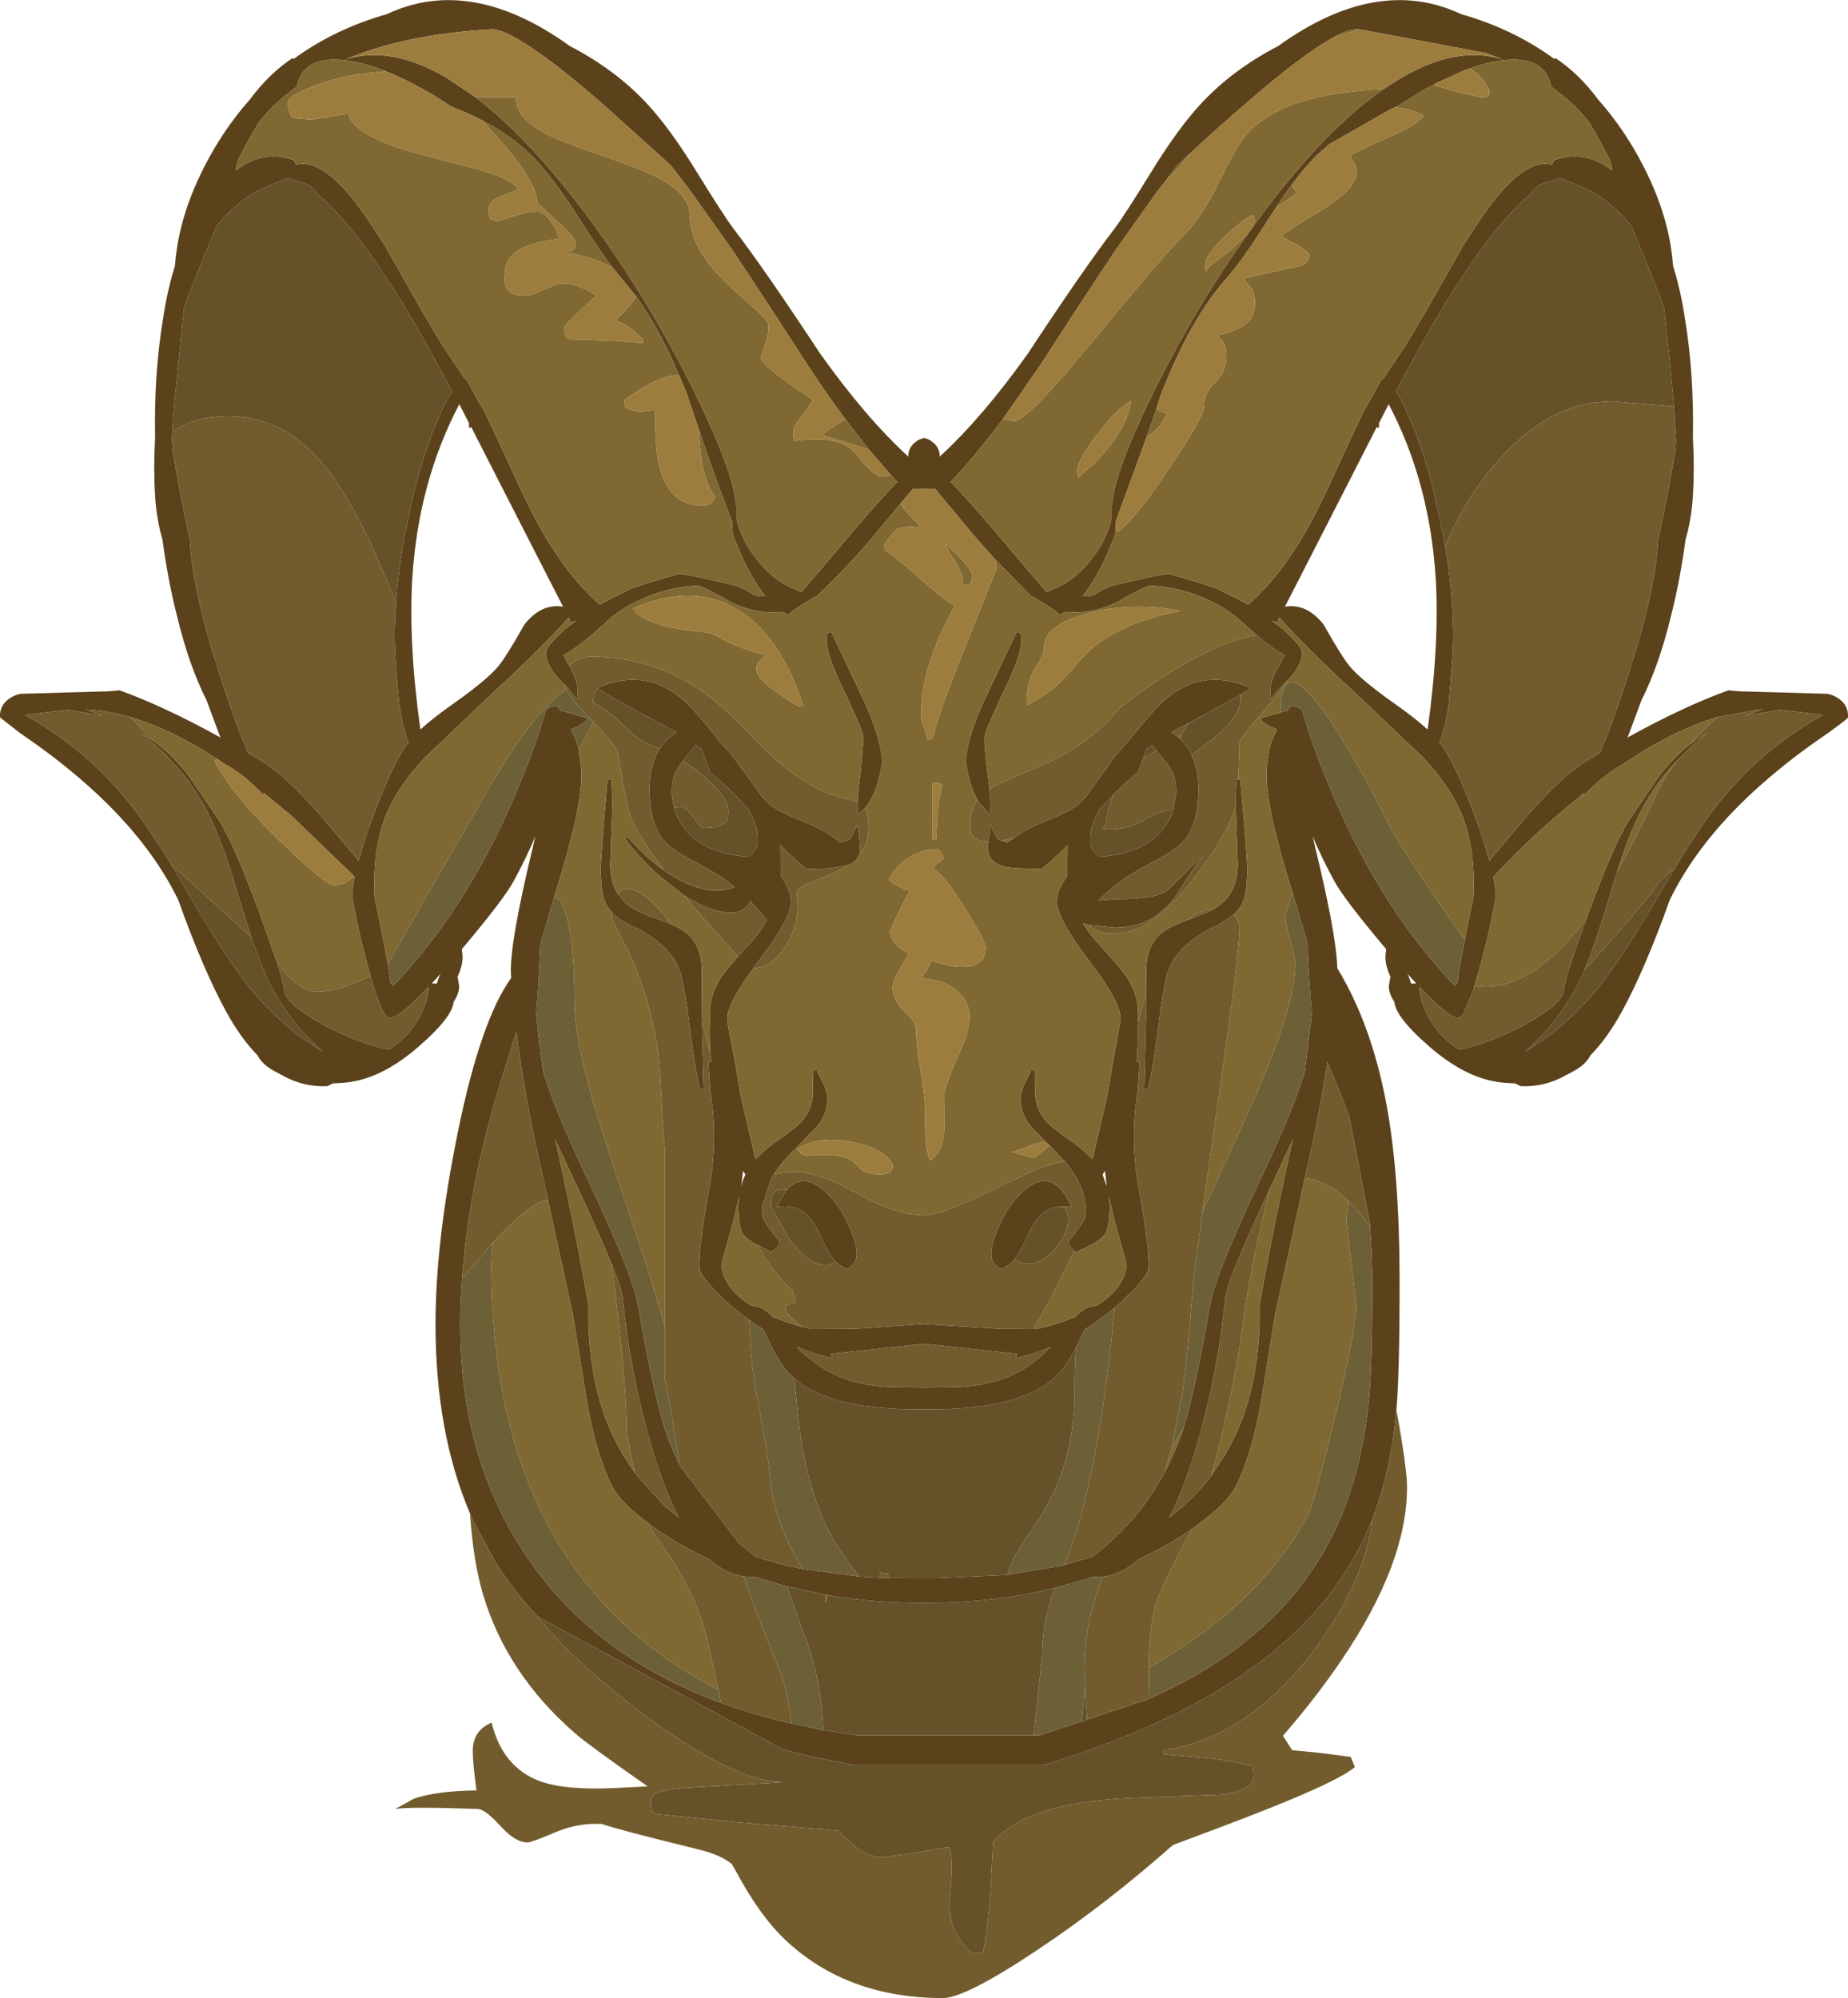 <?xml version="1.0" encoding="UTF-8" standalone="no"?>
<svg xmlns:ffdec="https://www.free-decompiler.com/flash" xmlns:xlink="http://www.w3.org/1999/xlink" ffdec:objectType="frame" height="402.6px" width="372.35px" xmlns="http://www.w3.org/2000/svg">
  <g transform="matrix(1.0, 0.0, 0.0, 1.0, 0.0, 0.0)">
    <use ffdec:characterId="1518" height="402.6" transform="matrix(1.0, 0.0, 0.0, 1.0, 0.0, 0.0)" width="372.35" xlink:href="#sprite0"/>
  </g>
  <defs>
    <g id="sprite0" transform="matrix(1.0, 0.0, 0.0, 1.0, 0.0, 0.0)">
      <use ffdec:characterId="1517" height="402.6" transform="matrix(1.0, 0.0, 0.0, 1.0, 0.0, 0.0)" width="372.35" xlink:href="#shape0"/>
    </g>
    <g id="shape0" transform="matrix(1.0, 0.0, 0.0, 1.0, 0.0, 0.0)">
      <path d="M224.75 107.0 L224.7 107.75 Q222.05 114.5 219.45 118.35 L218.1 120.15 218.5 120.2 Q219.8 120.3 221.3 119.35 223.1 118.25 224.1 118.0 234.3 115.6 235.5 115.65 243.8 117.9 246.15 119.05 L246.1 119.15 Q247.75 119.8 249.5 120.75 L251.5 121.85 Q260.3 114.15 267.3 98.9 L273.15 86.25 275.05 82.35 277.45 78.15 278.4 76.4 278.65 76.45 279.95 74.4 Q283.35 69.65 287.6 62.2 L294.7 49.7 Q300.25 40.8 303.7 37.35 308.85 32.1 312.65 33.2 L312.7 33.15 313.2 32.25 Q319.55 30.15 324.8 34.35 324.8 33.3 324.25 31.95 L321.45 26.75 320.25 24.75 Q318.45 22.35 315.95 20.15 L312.5 17.4 Q311.55 12.15 305.2 12.0 301.05 11.95 295.75 13.95 L295.7 13.95 295.55 14.0 295.35 14.05 289.6 16.65 289.3 16.8 288.8 17.1 287.25 17.9 281.5 21.45 281.05 21.65 281.0 21.65 280.65 21.8 Q280.5 21.9 280.3 21.95 L267.85 29.05 267.6 29.3 267.4 29.45 267.05 29.75 265.4 31.2 Q262.95 33.6 260.2 37.35 258.65 39.4 257.05 41.9 L256.0 43.5 Q250.3 52.55 247.25 55.95 239.85 64.15 233.85 79.7 L233.0 82.35 231.0 88.15 224.85 105.0 224.75 107.0 M337.3 82.0 L336.3 71.35 335.25 61.9 334.45 59.75 331.6 52.5 331.0 51.05 328.65 45.5 Q324.75 40.6 319.8 38.15 L317.35 37.1 314.45 35.9 Q313.55 36.05 312.5 36.55 L311.4 36.8 Q309.35 37.4 308.35 39.15 299.45 46.4 286.6 69.0 L281.25 78.85 281.35 78.95 282.15 80.3 282.25 80.5 282.35 80.7 282.45 80.9 284.1 84.45 285.25 87.25 Q287.15 92.3 288.65 98.0 L290.9 108.4 291.15 109.85 Q293.25 122.2 292.7 132.1 L291.85 142.2 Q291.25 146.65 290.05 149.55 293.35 153.95 297.45 165.2 299.15 169.95 300.1 173.4 L307.75 164.35 Q314.5 156.5 319.7 153.3 L322.4 151.7 324.3 146.9 Q333.3 122.25 334.05 109.45 L334.1 108.75 Q336.1 99.7 337.6 90.5 L337.7 88.8 337.3 82.0 M94.7 304.95 Q87.75 288.6 87.75 266.8 87.75 250.05 92.3 227.9 96.85 205.6 103.0 197.05 L102.95 196.4 Q102.6 190.45 107.3 170.95 L107.85 168.55 Q106.05 172.85 103.6 177.35 101.7 181.0 93.05 191.25 L93.2 192.5 Q93.3 194.4 92.2 196.8 L92.5 198.6 Q92.6 200.0 91.4 201.9 91.1 205.0 84.5 210.75 76.55 217.75 68.9 218.2 L67.1 218.3 65.95 218.85 Q61.1 219.1 56.75 216.6 L55.5 215.95 Q52.85 214.55 51.9 212.65 48.5 209.2 45.55 203.8 40.9 195.3 35.9 181.3 29.15 167.45 13.85 155.0 9.8 151.65 4.1 147.75 L0.0 144.55 Q-0.15 141.5 3.1 140.1 L4.05 139.8 21.8 139.3 24.1 139.1 Q33.25 142.4 44.4 148.6 L41.6 141.05 Q38.1 134.15 35.7 124.25 33.8 116.8 32.75 108.8 31.5 104.45 31.25 99.85 30.9 94.35 31.25 88.25 31.0 75.05 32.95 63.6 33.8 58.15 35.25 53.6 36.1 41.45 43.95 28.65 46.85 24.0 50.35 20.05 54.2 14.85 58.95 11.7 L59.15 11.9 Q67.4 5.85 77.95 2.85 94.85 -5.1 114.85 9.3 124.2 14.15 130.6 21.15 134.95 25.9 139.95 33.95 145.9 43.6 147.85 46.15 154.05 54.25 165.25 71.25 174.35 84.05 183.0 92.0 183.0 90.0 184.75 88.85 L185.15 88.6 186.0 88.3 186.0 88.25 186.15 88.3 186.35 88.25 186.35 88.3 Q186.8 88.4 187.2 88.6 L187.6 88.85 Q189.35 90.0 189.35 92.0 198.0 84.05 207.1 71.25 218.3 54.25 224.5 46.15 226.45 43.6 232.4 33.95 237.4 25.9 241.75 21.15 248.15 14.15 257.5 9.3 277.5 -5.1 294.4 2.85 304.95 5.85 313.2 11.9 L313.4 11.7 Q318.15 14.85 322.0 20.05 325.5 24.0 328.4 28.65 336.25 41.45 337.1 53.6 338.55 58.15 339.4 63.6 341.35 75.05 341.1 88.25 341.45 94.35 341.1 99.85 340.85 104.45 339.6 108.8 338.55 116.8 336.65 124.25 334.25 134.15 330.75 141.05 L327.95 148.6 Q339.1 142.4 348.25 139.1 L350.55 139.3 368.3 139.8 369.25 140.1 Q372.5 141.5 372.35 144.55 372.3 144.85 368.25 147.75 362.55 151.65 358.5 155.0 343.2 167.45 336.45 181.3 331.45 195.3 326.8 203.8 323.85 209.2 320.45 212.65 319.5 214.55 316.85 215.95 L315.6 216.6 Q311.25 219.1 306.4 218.85 L305.25 218.3 303.45 218.2 Q295.8 217.75 287.85 210.75 281.25 205.0 280.95 201.9 279.75 200.0 279.85 198.6 L280.15 196.8 Q279.05 194.4 279.15 192.5 L279.3 191.25 Q270.65 181.0 268.75 177.35 266.3 172.85 264.5 168.55 L265.05 170.95 Q269.3 188.5 269.45 195.1 276.3 206.35 279.3 222.25 282.0 236.4 282.0 258.4 282.0 277.0 281.35 284.15 L281.3 284.75 Q280.1 297.55 275.9 307.6 L275.35 308.8 274.55 310.6 274.2 311.25 Q259.55 340.7 210.25 355.65 L172.25 355.65 171.0 355.45 170.4 355.3 164.35 354.1 159.75 353.0 157.8 352.5 108.35 325.75 107.75 325.1 107.8 325.15 Q103.85 320.85 100.65 316.05 L99.85 314.8 95.25 306.25 94.7 304.9 94.7 304.95 M340.6 149.9 L341.85 149.0 342.05 148.85 Q343.0 148.25 343.95 147.75 L343.7 147.95 Q342.3 149.0 341.05 150.15 L338.05 153.1 Q334.35 156.95 331.7 161.5 328.65 166.65 325.85 175.6 L325.8 175.65 325.7 176.05 324.75 179.15 324.65 179.5 Q321.55 189.95 319.25 195.45 L319.25 195.5 319.0 196.1 318.2 197.75 Q314.2 205.85 307.25 211.95 315.2 207.15 321.35 199.85 326.3 193.95 333.9 180.9 L337.45 174.95 Q342.8 166.1 346.75 161.25 355.4 150.65 367.35 144.05 L362.8 143.5 358.6 143.05 358.2 143.1 351.55 144.2 355.2 142.95 354.15 143.0 346.3 144.45 346.05 144.5 Q337.15 147.1 326.9 154.05 323.3 156.0 319.95 159.5 L318.95 160.55 319.3 159.7 319.0 159.95 Q308.6 168.25 300.9 176.7 301.45 179.4 301.35 181.0 300.2 187.3 298.6 193.3 L296.8 199.7 294.75 204.5 293.75 205.15 Q291.9 205.05 286.05 198.9 L286.0 199.35 Q286.4 203.0 288.85 206.6 291.0 209.6 294.05 211.5 299.95 210.25 306.6 206.8 314.9 202.35 315.05 199.6 315.2 197.3 319.7 185.0 L320.2 183.6 Q325.55 169.2 328.35 165.1 L334.25 156.4 Q337.4 152.35 340.6 149.9 M278.85 17.9 L278.9 17.9 279.55 17.45 282.3 15.7 Q293.65 9.05 302.8 12.0 L301.3 11.4 300.4 11.05 300.05 10.95 299.45 10.7 274.2 5.95 273.4 5.9 Q271.8 5.8 268.85 7.45 262.8 10.65 251.2 20.7 244.6 26.4 239.85 30.85 L237.25 33.25 234.3 37.15 233.3 38.4 226.65 47.75 Q223.8 51.6 209.95 73.05 L202.1 84.4 Q196.6 91.75 191.55 97.1 194.95 100.6 200.45 107.05 L210.8 119.25 210.85 119.25 Q216.1 117.55 219.9 112.7 223.1 108.6 223.95 104.5 L224.0 104.4 224.0 102.15 Q224.45 94.95 233.2 77.45 241.3 61.3 251.45 47.1 L252.15 46.15 252.15 46.1 252.25 46.0 254.85 42.45 Q267.4 25.8 278.85 17.9 M277.85 85.25 L277.85 86.25 277.4 86.05 271.1 98.4 258.9 122.25 Q263.25 121.5 266.7 125.85 270.25 132.15 271.75 134.0 273.8 136.65 280.6 141.5 285.1 144.65 287.65 147.0 290.1 129.4 289.25 116.1 287.95 96.9 279.8 81.45 L277.85 85.25 M175.05 90.55 L170.35 84.5 Q166.45 79.25 162.4 73.05 148.55 51.6 145.7 47.75 L139.05 38.4 135.1 33.25 121.15 20.7 Q103.75 5.65 98.95 5.9 81.6 6.9 69.55 12.0 78.7 9.05 90.05 15.7 L90.25 15.85 95.75 19.55 Q106.15 27.45 117.5 42.45 129.7 58.6 139.15 77.45 147.9 94.95 148.35 102.15 L148.35 104.4 148.4 104.5 Q149.25 108.6 152.45 112.7 156.25 117.55 161.5 119.25 L161.55 119.25 171.9 107.05 Q177.4 100.6 180.8 97.1 L179.55 95.75 175.05 90.55 M200.4 112.6 L196.7 108.45 188.45 98.55 186.75 98.55 186.65 98.55 186.2 98.4 185.7 98.55 185.6 98.55 183.9 98.55 183.7 98.8 182.55 100.15 175.65 108.45 Q170.25 114.75 164.7 120.0 L164.8 120.0 164.25 120.25 Q160.5 122.3 158.85 123.9 L157.7 123.3 Q152.2 123.8 147.1 121.25 143.65 119.2 141.8 118.45 L140.6 117.95 Q130.75 118.65 123.45 124.15 116.7 130.45 113.5 132.0 L115.1 134.85 115.35 135.4 Q116.35 137.4 116.4 139.0 L116.45 140.6 116.3 140.9 114.3 138.5 114.0 138.2 113.8 137.95 113.8 138.0 112.75 136.9 Q110.15 134.25 110.0 131.7 109.9 130.35 113.65 126.95 L116.1 125.05 115.1 125.45 114.6 124.45 Q107.75 131.9 98.4 140.45 L85.5 152.75 Q79.8 158.85 77.55 164.8 75.0 171.55 75.5 181.0 L77.0 188.25 78.15 194.3 78.7 198.1 79.25 198.6 Q93.3 184.0 103.05 161.9 107.85 150.85 110.1 142.7 L110.65 142.75 110.6 142.45 112.35 142.35 112.85 143.15 114.0 143.45 118.5 144.75 Q117.65 145.9 115.7 146.7 L115.05 147.0 116.15 149.35 116.2 149.4 116.6 151.05 117.15 155.3 Q117.45 162.0 112.4 178.3 L111.6 180.95 111.5 181.35 109.25 188.9 108.85 190.25 108.85 190.8 108.4 199.6 108.05 204.4 Q108.6 210.2 109.45 215.95 111.8 223.7 117.65 236.05 127.5 256.75 128.5 262.8 132.0 282.9 134.65 289.9 135.65 292.55 136.9 295.05 L136.9 295.1 137.2 295.65 148.8 310.85 149.7 311.6 151.1 312.75 152.3 313.7 Q156.75 315.15 161.75 316.15 L173.05 317.65 177.25 317.9 179.0 317.95 185.55 318.0 186.0 318.0 186.35 318.0 186.85 318.0 187.15 318.0 187.95 318.0 188.6 318.0 202.65 317.35 202.95 317.3 203.0 317.3 213.35 315.6 214.35 315.35 220.05 313.7 Q229.25 306.8 234.65 296.7 236.35 293.45 237.7 289.9 L238.5 287.65 Q240.85 280.05 243.85 262.8 244.85 256.75 254.7 236.05 260.55 223.7 262.9 215.95 L264.3 204.4 263.95 199.6 Q263.4 192.05 263.5 190.8 L263.5 190.25 263.4 189.9 263.35 189.7 263.3 189.55 263.25 189.4 260.65 180.6 260.45 179.9 260.45 179.95 259.95 178.3 Q254.9 162.0 255.2 155.3 255.5 151.4 256.2 149.35 L257.3 147.0 256.65 146.7 Q254.7 145.9 253.85 144.75 L258.0 143.6 258.35 143.45 259.5 143.15 260.0 142.35 261.75 142.45 261.7 142.75 262.25 142.7 Q264.5 150.85 269.3 161.9 279.05 184.0 293.1 198.6 L293.65 198.1 Q293.95 195.1 295.15 189.4 L295.35 188.25 296.85 181.0 Q297.35 171.55 294.8 164.8 292.55 158.85 286.85 152.75 L273.95 140.45 Q264.6 131.9 257.75 124.45 L257.25 125.45 256.25 125.05 258.7 126.95 Q262.45 130.35 262.35 131.7 262.2 134.25 259.6 136.9 L259.45 137.05 Q256.45 140.05 256.05 140.9 L255.9 140.6 255.95 139.0 Q256.0 137.4 257.0 135.4 L258.85 132.0 Q256.8 131.0 253.3 128.05 L248.9 124.15 Q241.6 118.65 231.75 117.95 L230.55 118.45 Q228.7 119.2 225.25 121.25 220.15 123.8 214.65 123.3 L213.5 123.9 Q211.85 122.3 208.1 120.25 L207.55 120.0 207.65 120.0 200.4 112.6 M197.4 161.9 Q195.45 159.05 194.6 153.5 194.85 148.5 198.6 140.55 L204.85 127.35 205.6 127.45 205.7 128.2 205.7 129.85 Q205.6 132.45 202.0 139.8 198.5 147.2 198.35 148.55 198.3 150.3 198.95 155.7 L199.35 159.0 Q199.65 161.7 199.55 162.8 199.5 164.35 199.25 164.15 L199.0 163.65 198.95 163.6 197.4 161.9 M239.5 145.7 L238.6 146.15 236.05 147.55 237.35 148.45 237.85 148.95 Q239.15 150.15 240.0 151.85 L240.05 152.0 Q241.75 155.55 241.45 160.5 241.1 165.95 239.1 168.75 237.6 170.8 233.75 172.9 228.15 175.85 226.05 177.4 223.6 179.15 221.3 181.45 L225.4 181.15 Q232.75 181.2 235.25 179.4 L239.45 175.3 Q241.85 172.65 242.5 172.65 241.35 173.55 239.7 176.2 L236.6 180.95 Q232.0 186.9 224.75 186.9 L220.1 186.45 219.2 186.3 218.2 186.05 Q219.5 188.25 222.05 190.95 226.05 195.35 227.2 197.15 229.6 201.0 229.3 205.35 L229.35 206.1 229.1 213.95 229.6 213.95 229.25 219.9 Q227.6 229.4 229.5 239.85 231.7 251.7 231.4 255.75 231.35 256.65 228.65 259.65 L224.55 263.6 220.7 266.45 218.55 267.9 217.65 269.75 217.55 270.0 217.05 271.05 216.75 271.6 216.75 271.65 Q214.95 275.15 213.15 276.95 206.15 284.2 186.35 283.95 L186.0 283.95 Q167.3 284.15 160.05 277.75 L159.2 276.95 Q156.95 274.7 154.7 269.75 L153.8 267.9 151.65 266.45 150.95 265.95 Q146.85 263.05 143.7 259.65 141.0 256.65 140.95 255.75 140.65 251.7 142.85 239.85 144.75 229.4 143.1 219.9 L142.75 213.95 143.25 213.95 143.2 213.25 143.15 212.5 Q142.9 208.9 143.05 205.35 142.75 201.0 145.15 197.15 146.05 195.75 148.7 192.75 L150.05 191.25 150.3 190.95 Q153.25 187.85 154.55 185.35 L151.15 181.55 Q150.9 182.45 149.8 183.15 148.6 183.9 147.75 183.9 143.15 183.9 137.9 180.45 L132.9 176.55 Q128.15 172.2 125.75 168.65 L126.5 168.65 Q129.9 172.65 133.9 175.45 L135.85 176.7 Q142.75 180.8 148.05 178.75 L146.3 177.4 Q144.2 175.85 138.6 172.9 134.75 170.8 133.25 168.75 131.25 165.95 130.9 160.5 130.6 155.45 132.35 151.85 L133.0 150.8 Q134.25 148.8 136.3 147.55 L133.75 146.15 Q122.4 140.15 120.45 138.7 L120.35 138.65 Q129.8 134.4 137.45 140.85 139.75 142.85 142.85 146.75 146.15 150.9 147.2 151.85 L149.0 154.25 153.2 160.05 153.45 160.45 154.8 161.9 Q157.0 163.65 161.15 165.2 166.8 167.5 169.3 169.75 171.1 169.4 171.45 168.85 L172.75 166.15 Q173.4 169.75 173.25 171.5 L173.25 171.55 173.2 172.0 173.0 172.45 173.05 172.4 Q172.5 173.65 170.95 174.3 L167.45 174.95 162.5 175.1 Q159.75 172.9 157.25 170.3 L157.3 176.45 158.4 178.15 Q159.25 179.8 159.4 181.45 159.6 184.75 153.0 193.45 L151.8 195.1 Q146.35 202.45 146.55 205.5 146.6 206.75 147.9 212.9 L149.15 220.3 151.2 229.25 152.25 233.6 Q153.8 231.9 156.15 230.2 160.5 227.2 161.6 225.85 164.05 223.05 163.8 218.95 163.7 217.5 163.85 216.75 L163.85 215.7 164.6 215.65 165.7 218.0 Q166.65 219.7 166.7 221.15 166.85 224.05 164.8 226.8 L160.05 231.65 Q157.5 234.15 155.95 236.6 L155.8 236.9 155.35 237.6 153.6 243.1 153.6 243.2 153.6 244.75 Q153.6 245.6 155.15 247.7 L157.1 250.15 156.65 251.3 155.5 252.25 155.35 252.2 153.95 251.55 153.85 251.5 153.55 251.35 Q150.85 250.05 149.95 248.95 148.95 247.8 148.85 244.85 148.7 242.95 148.9 241.25 L147.65 246.45 145.35 254.75 Q145.65 259.5 151.5 263.15 153.45 263.05 155.6 265.25 L156.0 265.45 Q158.65 266.55 161.6 267.35 L163.45 267.8 170.8 267.75 172.95 267.7 186.0 266.8 186.0 266.75 186.2 266.8 186.35 266.75 186.35 266.8 201.55 267.75 203.75 267.75 208.25 267.8 208.9 267.8 Q212.9 266.9 216.35 265.45 L216.75 265.25 Q218.9 263.05 220.85 263.15 226.7 259.5 227.0 254.75 L224.7 246.45 223.45 241.25 Q223.65 242.95 223.5 244.85 223.4 247.8 222.4 248.95 221.25 250.4 216.85 252.25 L216.45 252.05 215.7 251.3 215.25 250.15 217.2 247.7 Q218.75 245.6 218.75 244.75 219.1 239.4 214.55 234.05 L212.3 231.65 211.5 230.85 210.5 229.9 207.55 226.8 Q205.5 224.05 205.65 221.15 205.7 219.7 206.65 218.0 L207.75 215.65 208.5 215.7 208.5 216.75 208.55 218.95 Q208.3 223.05 210.75 225.85 211.85 227.2 216.2 230.2 218.55 231.9 220.1 233.6 L221.15 229.25 223.2 220.3 224.45 212.9 225.8 205.5 Q226.0 202.1 219.35 193.45 212.75 184.75 212.95 181.45 213.1 179.8 213.95 178.15 L215.05 176.45 215.1 170.3 Q212.6 172.9 209.85 175.1 L204.9 174.95 Q199.45 174.65 199.1 171.5 L199.15 169.6 199.6 166.15 Q200.4 168.15 200.9 168.85 L200.95 168.95 201.1 169.05 201.4 169.25 201.7 169.4 201.75 169.4 203.05 169.75 204.3 168.8 Q206.75 167.0 211.2 165.2 215.35 163.65 217.55 161.9 L218.9 160.45 219.15 160.05 223.35 154.25 Q224.1 152.95 225.15 151.85 L229.5 146.75 Q232.6 142.85 234.9 140.85 242.55 134.4 252.0 138.65 L250.0 139.95 249.6 140.2 242.75 143.95 242.0 144.35 Q240.8 145.0 239.5 145.7 M172.8 161.65 Q172.85 159.65 173.4 155.7 L174.0 148.55 Q173.85 147.2 170.35 139.8 166.75 132.45 166.65 129.85 L166.65 128.2 166.75 127.45 167.5 127.35 173.75 140.55 Q177.5 148.5 177.75 153.5 176.8 159.95 174.3 162.75 L173.35 163.65 173.1 164.15 Q172.85 164.35 172.8 162.8 L172.8 162.0 172.8 161.65 M233.0 151.2 L233.05 151.2 232.6 150.65 232.1 150.1 230.95 151.0 230.85 151.3 230.8 151.45 230.65 151.85 230.3 152.9 229.7 154.5 229.3 155.65 228.95 155.9 Q227.15 157.3 224.4 160.05 L221.55 163.0 220.45 165.35 Q219.8 166.75 219.7 168.6 219.55 170.25 220.1 171.15 L221.45 172.65 Q229.85 172.1 233.85 167.65 235.55 165.75 236.35 163.4 L237.0 159.85 Q237.15 156.9 235.55 154.4 L233.0 151.2 M239.45 185.3 L239.4 185.35 240.05 185.1 240.15 185.05 240.5 184.95 243.8 183.6 244.65 183.15 246.3 181.95 Q249.15 179.45 249.4 174.65 L249.15 167.2 249.0 162.25 249.0 162.2 Q248.95 159.05 249.2 157.0 L249.55 157.05 249.95 157.05 Q250.05 159.5 250.85 167.65 L251.35 175.4 Q251.1 180.05 250.65 181.15 250.05 182.95 248.55 184.35 L245.5 186.35 Q236.75 190.3 235.1 196.5 234.2 200.05 233.25 208.05 232.25 215.65 231.3 219.5 L230.55 219.45 230.9 205.0 230.9 200.55 230.95 194.75 Q231.25 190.25 234.05 188.0 235.55 186.7 239.45 185.3 M283.6 196.25 L283.85 196.8 284.35 198.2 285.35 198.15 283.6 196.25 M97.05 24.2 Q94.15 22.7 90.85 21.45 88.1 19.55 85.1 17.9 81.15 15.7 77.7 14.35 71.7 11.95 67.15 12.0 60.8 12.15 59.85 17.4 L56.4 20.15 Q53.9 22.35 52.1 24.75 L50.9 26.75 Q49.4 29.3 48.1 31.95 47.55 33.3 47.55 34.35 52.8 30.15 59.15 32.25 L59.65 33.15 59.7 33.2 Q63.5 32.1 68.65 37.35 72.1 40.8 77.65 49.7 L84.75 62.2 Q89.0 69.65 92.4 74.4 L93.7 76.45 93.95 76.4 94.9 78.15 Q96.15 80.65 97.3 82.35 L99.2 86.25 105.05 98.9 Q112.05 114.15 120.85 121.85 L122.85 120.75 Q124.6 119.8 126.25 119.15 L126.2 119.05 Q128.55 117.9 136.85 115.65 138.05 115.6 148.25 118.0 149.25 118.25 151.05 119.35 152.55 120.3 153.85 120.2 L154.25 120.15 152.9 118.35 Q150.3 114.5 147.65 107.75 L147.5 105.0 Q145.0 98.9 140.75 86.35 L138.5 79.7 138.4 79.4 137.25 76.6 136.85 75.65 Q132.8 66.15 128.2 59.75 L125.1 55.95 123.35 53.85 Q120.6 50.2 116.35 43.5 111.2 35.4 106.95 31.2 102.8 27.2 97.05 24.2 M94.5 86.25 L94.5 85.25 92.55 81.45 Q84.4 96.9 83.1 116.1 82.25 129.4 84.7 147.0 87.25 144.65 91.75 141.5 98.55 136.65 100.6 134.0 102.1 132.15 105.65 125.85 109.1 121.5 113.45 122.25 L101.25 98.4 94.95 86.05 94.5 86.25 M79.8 121.3 Q80.2 115.2 81.45 108.4 L81.55 107.85 82.3 104.25 82.3 104.2 Q83.65 97.55 85.55 91.7 L87.1 87.25 Q89.3 81.6 91.1 78.85 L85.75 69.0 Q72.9 46.4 64.0 39.15 63.0 37.4 60.95 36.8 L59.85 36.55 Q58.8 36.05 57.9 35.9 L55.0 37.1 52.55 38.15 Q47.6 40.6 43.7 45.5 L41.35 51.05 41.15 51.5 39.05 56.85 38.95 57.05 37.6 60.55 37.1 61.9 35.1 81.3 35.0 82.55 34.7 87.1 34.65 88.8 34.75 90.5 Q36.25 99.7 38.25 108.75 L38.3 109.45 Q39.05 122.25 48.05 146.9 L49.95 151.7 52.65 153.3 Q57.85 156.5 64.6 164.35 L72.25 173.4 Q73.2 169.95 74.9 165.2 79.0 153.95 82.3 149.55 81.1 146.65 80.5 142.2 80.1 139.15 79.65 132.1 79.35 127.0 79.8 121.3 M26.25 144.5 Q21.5 143.1 17.15 142.95 L20.8 144.2 14.15 143.1 13.75 143.05 9.55 143.5 5.0 144.05 Q16.95 150.65 25.6 161.25 29.4 165.9 34.5 174.2 L38.4 180.8 38.45 180.9 Q46.05 193.95 51.0 199.85 57.15 207.15 65.1 211.95 58.15 205.85 54.15 197.75 L54.1 197.7 52.6 194.2 50.75 189.2 50.65 188.85 47.7 179.5 Q44.35 167.75 40.65 161.5 39.0 158.65 36.95 156.05 L36.65 155.7 35.2 154.0 35.0 153.8 Q32.05 150.55 28.4 147.75 L30.3 148.85 31.0 149.35 Q34.55 151.85 38.1 156.4 L44.0 165.1 Q46.8 169.2 52.15 183.6 L55.7 193.6 Q57.2 198.25 57.3 199.6 57.45 202.35 65.75 206.8 72.4 210.25 78.3 211.5 81.35 209.6 83.5 206.6 85.95 203.0 86.35 199.35 L86.3 198.9 Q80.45 205.05 78.6 205.15 77.05 205.25 74.65 196.65 L73.75 193.3 Q72.15 187.3 71.0 181.0 70.9 179.4 71.45 176.7 L71.25 176.5 70.9 176.1 58.8 164.45 57.85 163.65 57.2 163.1 53.35 159.95 53.05 159.7 53.4 160.55 52.4 159.5 Q49.05 156.0 45.45 154.05 L43.7 152.9 Q34.4 146.85 26.25 144.5 M88.75 196.25 L87.0 198.15 88.0 198.2 88.5 196.8 88.75 196.25 M123.3 183.85 Q122.2 182.65 121.7 181.15 121.25 180.05 121.0 175.4 L121.5 167.65 122.4 157.05 123.15 157.0 Q123.55 160.55 123.2 167.2 L122.95 174.65 Q123.1 177.85 124.45 180.05 L125.85 181.75 126.05 181.95 Q127.8 183.55 132.2 185.05 L135.05 186.15 Q137.25 187.1 138.3 188.0 141.1 190.25 141.4 194.75 L141.45 205.0 141.5 206.15 141.45 206.1 141.5 208.0 141.75 218.2 141.75 218.35 141.8 218.8 141.8 219.45 141.05 219.5 Q140.1 215.65 139.1 208.05 138.15 200.05 137.25 196.5 135.6 190.3 126.85 186.35 124.65 185.3 123.3 183.85 M135.85 162.75 Q136.6 165.5 138.5 167.65 142.5 172.1 150.9 172.65 L151.55 172.05 152.25 171.15 Q152.8 170.25 152.65 168.6 152.55 166.75 151.9 165.35 L150.8 163.0 Q146.1 157.95 143.4 155.9 L143.05 155.65 142.65 154.5 141.4 151.0 140.25 150.1 139.9 150.5 138.0 152.85 137.55 153.4 136.8 154.4 Q135.2 156.9 135.35 159.85 135.45 161.4 135.85 162.75 M149.35 239.05 Q149.65 237.75 150.2 236.65 L149.7 235.95 149.35 239.05 M158.55 239.75 Q162.15 235.6 167.3 241.15 169.8 243.85 171.35 247.75 172.95 251.45 172.5 253.55 172.15 254.95 170.7 255.65 169.45 255.25 168.4 254.25 L166.95 252.4 164.75 247.85 Q162.1 242.25 156.45 243.2 L158.25 240.1 158.55 239.75 M110.4 241.7 L107.9 230.5 Q105.3 218.0 104.05 207.9 101.35 216.3 99.75 221.8 94.3 240.6 93.1 257.7 92.75 262.5 92.75 267.15 92.75 294.05 106.3 313.9 119.8 333.75 145.25 343.1 151.95 345.55 159.5 347.3 L159.9 347.35 165.85 348.6 170.35 349.3 172.75 349.65 208.25 349.65 209.5 349.65 217.95 346.85 219.05 346.5 231.15 342.45 231.6 342.25 Q258.55 330.35 269.05 308.2 274.3 297.05 275.8 282.35 276.5 275.4 276.5 259.05 276.5 252.45 276.0 246.5 L271.9 225.1 270.25 220.75 267.45 213.95 Q266.3 221.65 264.45 230.5 L262.9 237.4 256.9 265.05 254.1 282.35 Q252.3 292.8 249.15 299.2 247.6 302.45 242.35 306.45 L240.15 308.1 Q235.45 311.35 229.45 314.15 226.05 317.25 222.15 317.7 L220.45 317.75 220.15 317.75 219.4 318.0 213.15 319.8 Q200.35 323.05 186.0 322.95 176.0 323.0 166.8 321.4 L166.2 321.3 158.6 319.65 156.95 319.2 152.2 317.75 152.05 317.75 149.85 317.65 Q146.15 317.1 142.9 314.15 135.85 310.9 130.65 306.95 L130.0 306.45 Q124.75 302.45 123.2 299.2 120.05 292.8 118.25 282.35 L115.45 265.05 110.4 241.7 M123.2 254.6 Q120.75 248.55 115.75 237.95 L111.85 229.55 Q115.95 247.95 118.55 262.9 118.4 268.05 119.1 273.7 120.5 284.85 125.75 293.5 L127.9 296.75 128.2 297.15 133.45 303.0 134.6 304.05 134.85 304.25 136.75 305.75 Q133.6 299.65 130.95 290.35 126.9 276.25 125.5 261.75 125.4 260.05 123.2 254.6 M244.05 297.35 L246.6 293.5 Q251.85 284.85 253.25 273.7 253.95 268.05 253.8 262.9 256.4 247.95 260.5 229.55 L256.6 237.95 255.8 239.65 Q247.05 258.3 246.85 261.75 245.45 276.25 241.4 290.35 238.75 299.65 235.6 305.75 240.45 302.15 244.05 297.35 M204.4 253.8 Q203.2 255.15 201.65 255.65 200.2 254.95 199.85 253.55 199.4 251.45 201.0 247.75 202.55 243.85 205.05 241.15 211.75 233.9 215.9 243.2 L213.9 243.1 Q209.75 243.3 207.6 247.85 L205.4 252.4 204.4 253.8 M222.65 235.95 L222.15 236.65 223.0 239.05 222.65 235.95 M186.15 270.75 L185.75 270.8 167.4 272.8 167.7 273.7 Q164.05 272.85 160.6 271.4 162.0 273.05 162.7 273.35 169.2 279.15 179.7 279.5 L186.35 279.6 192.65 279.5 Q203.15 279.15 209.65 273.35 L211.75 271.4 Q208.3 272.85 204.65 273.7 L204.95 272.8 186.6 270.8 186.15 270.75" fill="#5b421b" fill-rule="evenodd" stroke="none"/>
      <path d="M295.75 13.95 Q301.05 11.95 305.2 12.0 311.55 12.15 312.5 17.4 L315.95 20.15 Q318.45 22.35 320.25 24.75 L321.45 26.75 324.25 31.95 Q324.8 33.3 324.8 34.35 319.55 30.15 313.2 32.25 L312.7 33.15 312.65 33.2 Q308.85 32.1 303.7 37.35 300.25 40.8 294.7 49.7 L287.6 62.2 Q283.35 69.65 279.95 74.4 L278.65 76.45 278.4 76.4 277.45 78.15 275.05 82.35 273.15 86.25 267.3 98.9 Q260.3 114.15 251.5 121.85 L249.5 120.75 Q247.75 119.8 246.1 119.15 L246.15 119.05 Q243.8 117.9 235.5 115.65 234.3 115.6 224.1 118.0 223.1 118.25 221.3 119.35 219.8 120.3 218.5 120.2 L218.1 120.15 219.45 118.35 Q222.05 114.5 224.7 107.75 L224.75 107.0 225.35 107.1 Q229.0 104.25 235.9 93.9 242.6 83.9 242.6 81.85 242.6 79.1 244.85 77.0 247.1 74.85 247.1 71.75 247.1 70.1 246.7 69.3 L245.35 67.6 Q249.9 66.55 251.6 64.75 252.85 63.4 252.85 61.0 252.85 59.35 252.2 58.2 L250.6 56.1 261.85 53.6 Q263.65 53.2 263.85 51.35 263.4 50.55 261.05 49.2 L258.1 47.6 Q259.75 46.2 266.95 41.95 273.35 37.7 273.35 34.75 273.35 33.35 272.55 32.4 271.9 31.65 272.1 31.35 273.75 30.25 280.3 27.45 285.5 25.2 286.85 23.35 284.15 21.85 281.05 21.65 L281.5 21.45 287.25 17.9 288.8 17.1 293.75 18.6 298.35 19.6 Q299.85 19.6 300.0 19.15 L300.1 18.1 Q298.35 14.95 296.15 13.8 L295.75 13.95 M231.0 88.15 L233.0 82.35 Q233.75 82.95 235.1 83.35 234.1 85.95 231.5 87.75 L231.0 88.15 M257.05 41.9 Q258.65 39.4 260.2 37.35 L261.35 38.85 257.05 41.9 M340.6 149.9 Q337.4 152.35 334.25 156.4 L328.35 165.1 Q325.55 169.2 320.2 183.6 L319.7 185.0 Q309.25 198.85 299.25 198.85 L297.15 198.65 296.8 199.7 298.6 193.3 Q300.2 187.3 301.35 181.0 301.45 179.4 300.9 176.7 308.6 168.25 319.0 159.95 L319.3 159.7 318.95 160.55 319.95 159.5 Q323.3 156.0 326.9 154.05 337.15 147.1 346.05 144.5 343.15 146.95 340.6 149.9 M325.85 175.6 Q328.65 166.65 331.7 161.5 334.35 156.95 338.05 153.1 335.2 156.8 333.6 160.35 329.4 169.4 325.85 175.6 M278.85 17.9 Q267.4 25.8 254.85 42.45 L252.25 46.0 252.85 44.5 252.6 43.35 Q251.0 43.7 247.05 47.4 242.85 51.4 242.85 53.25 242.85 54.8 243.1 54.6 L243.35 54.1 Q243.7 53.55 248.05 50.35 L251.45 47.1 Q241.3 61.3 233.2 77.45 224.45 94.95 224.0 102.15 L224.0 104.4 223.95 104.5 Q223.1 108.6 219.9 112.7 216.1 117.55 210.85 119.25 L210.8 119.25 200.45 107.05 Q194.95 100.6 191.55 97.1 196.6 91.75 202.1 84.4 L202.25 84.5 204.35 84.85 Q206.85 84.85 219.0 70.15 234.4 51.45 237.85 48.1 242.0 44.05 245.35 37.2 249.0 29.65 250.9 27.4 254.95 22.6 262.7 20.35 269.0 18.45 278.85 17.9 M234.3 37.15 L237.25 33.25 239.85 30.85 237.85 33.35 234.3 37.15 M268.85 7.45 Q271.8 5.8 273.4 5.9 L274.2 5.95 273.75 5.95 268.85 7.45 M170.35 84.5 L175.05 90.55 165.6 87.6 Q168.1 85.75 170.35 84.5 M179.55 95.75 L180.8 97.1 Q177.4 100.6 171.9 107.05 L161.55 119.25 161.5 119.25 Q156.25 117.55 152.45 112.7 149.25 108.6 148.4 104.5 L148.35 104.4 148.35 102.15 Q147.9 94.95 139.15 77.45 129.7 58.6 117.5 42.45 106.15 27.45 95.75 19.55 L104.0 19.6 Q103.85 23.5 109.25 26.55 112.45 28.4 121.3 31.35 130.1 34.35 133.45 36.25 139.0 39.4 139.0 43.5 139.0 50.15 146.95 57.65 L152.35 62.45 Q154.85 64.7 154.85 65.6 154.85 67.95 154.0 69.95 153.25 71.7 153.35 72.2 153.65 73.85 163.85 80.6 L161.45 84.0 Q159.85 86.1 159.85 86.6 159.85 88.15 160.0 88.65 L160.1 88.85 Q168.35 87.65 171.85 90.75 L174.3 93.6 Q175.8 95.35 177.35 96.1 L179.55 95.75 M182.55 100.15 L181.5 101.5 182.05 102.45 185.6 106.35 Q181.9 105.65 180.2 107.0 L178.1 109.75 178.35 110.85 Q180.2 112.0 185.0 116.25 189.7 120.45 192.35 122.1 185.6 134.25 185.6 143.85 185.6 145.25 186.25 146.85 186.85 148.5 186.85 149.1 L187.85 148.85 Q189.85 141.55 195.65 127.45 L200.85 114.35 200.4 112.6 207.65 120.0 207.55 120.0 208.1 120.25 Q211.85 122.3 213.5 123.9 L214.65 123.3 Q220.15 123.8 225.25 121.25 228.7 119.2 230.55 118.45 L231.75 117.95 Q241.6 118.65 248.9 124.15 L253.3 128.05 Q249.45 128.4 243.5 131.2 237.85 133.9 231.5 138.3 226.2 141.95 225.0 143.35 220.55 148.5 214.7 151.85 211.55 153.65 205.2 156.2 201.35 157.7 199.35 159.0 L198.95 155.7 Q198.3 150.3 198.35 148.55 198.5 147.2 202.0 139.8 205.6 132.45 205.7 129.85 L205.7 128.2 205.6 127.45 204.85 127.35 198.6 140.55 Q194.85 148.5 194.6 153.5 195.45 159.05 197.4 161.9 L196.95 161.2 Q195.5 163.2 195.5 166.1 195.5 167.5 195.75 168.0 196.5 169.55 199.15 169.6 L199.1 171.5 Q199.45 174.65 204.9 174.95 L209.85 175.1 Q212.6 172.9 215.1 170.3 L215.05 176.45 213.95 178.15 Q213.1 179.8 212.95 181.45 212.75 184.75 219.35 193.45 226.0 202.1 225.8 205.5 L224.45 212.9 223.2 220.3 221.15 229.25 220.1 233.6 Q218.55 231.9 216.2 230.2 211.85 227.2 210.75 225.85 208.3 223.05 208.55 218.95 L208.5 216.75 208.5 215.7 207.75 215.65 206.65 218.0 Q205.7 219.7 205.65 221.15 205.5 224.05 207.55 226.8 L210.5 229.9 208.0 230.7 Q204.35 232.1 203.85 232.1 L208.35 233.35 210.3 231.8 211.5 230.85 212.3 231.65 214.55 234.05 Q211.9 234.4 208.3 235.85 208.1 235.95 196.25 241.55 189.2 244.85 186.0 244.85 180.7 244.85 172.8 240.5 164.85 236.1 159.75 236.1 L155.95 236.6 Q157.5 234.15 160.05 231.65 L164.8 226.8 Q166.85 224.05 166.7 221.15 166.65 219.7 165.7 218.0 L164.6 215.65 163.85 215.7 163.85 216.75 Q163.7 217.5 163.8 218.95 164.05 223.05 161.6 225.85 160.5 227.2 156.15 230.2 153.8 231.9 152.25 233.6 L151.2 229.25 149.15 220.3 147.9 212.9 Q146.6 206.75 146.55 205.5 146.35 202.45 151.8 195.1 155.85 194.8 158.6 190.15 161.35 185.4 160.5 180.35 160.55 179.05 162.8 178.0 L167.8 176.0 170.95 174.3 Q172.5 173.65 173.05 172.4 175.0 170.1 175.0 167.0 175.0 164.05 174.3 162.75 176.8 159.95 177.75 153.5 177.5 148.5 173.75 140.55 L167.5 127.35 166.75 127.45 166.65 128.2 166.65 129.85 Q166.75 132.45 170.35 139.8 173.85 147.2 174.0 148.55 L173.4 155.7 Q172.85 159.65 172.8 161.65 L170.1 160.85 Q161.35 158.8 152.0 148.85 145.75 142.2 141.15 139.1 131.1 132.35 119.25 132.35 116.45 132.35 115.05 133.85 L114.75 134.2 115.1 134.85 113.5 132.0 Q116.7 130.45 123.45 124.15 130.75 118.65 140.6 117.95 L141.8 118.45 Q143.65 119.2 147.1 121.25 152.2 123.8 157.7 123.3 L158.85 123.9 Q160.5 122.3 164.25 120.25 L164.8 120.0 164.7 120.0 Q170.25 114.75 175.65 108.45 L182.55 100.15 M259.45 137.05 L259.6 136.9 Q262.2 134.25 262.35 131.7 262.45 130.35 258.7 126.95 L256.25 125.05 257.25 125.45 257.75 124.45 Q264.6 131.9 273.95 140.45 L286.85 152.75 Q292.55 158.85 294.8 164.8 297.35 171.55 296.85 181.0 L295.35 188.25 295.15 189.4 Q284.95 174.9 280.75 167.85 271.8 149.95 265.9 142.25 258.05 132.0 258.0 143.6 L253.85 144.75 Q254.7 145.9 256.65 146.7 L257.3 147.0 256.2 149.35 Q255.5 151.4 255.2 155.3 254.9 162.0 259.95 178.3 L260.45 179.95 Q259.0 183.9 259.0 184.75 259.0 186.0 260.0 189.45 261.0 192.85 261.0 194.1 261.0 200.9 255.7 214.3 252.8 221.6 244.0 240.45 L242.25 244.25 245.5 221.25 Q249.75 192.1 249.75 186.85 249.75 185.7 248.75 184.55 L248.55 184.35 Q250.05 182.95 250.65 181.15 251.1 180.05 251.35 175.4 L250.85 167.65 Q250.05 159.5 249.95 157.05 L249.55 157.05 249.55 156.45 249.75 149.6 Q249.8 148.8 255.05 142.75 258.2 139.15 259.45 137.05 M238.5 287.65 L237.7 289.9 Q236.35 293.45 234.65 296.7 L236.05 291.8 238.5 287.65 M111.6 180.95 L112.4 178.3 Q117.45 162.0 117.15 155.3 L116.6 151.05 119.55 145.45 Q124.15 150.2 124.5 151.85 L125.75 158.95 Q126.6 163.95 127.75 166.1 129.7 169.95 133.9 175.45 129.9 172.65 126.5 168.65 L125.75 168.65 Q128.15 172.2 132.9 176.55 L137.9 180.45 141.35 184.55 148.7 192.75 Q146.05 195.75 145.15 197.15 142.75 201.0 143.05 205.35 142.9 208.9 143.15 212.5 L141.5 206.15 141.45 205.0 141.4 194.75 Q141.1 190.25 138.3 188.0 137.25 187.1 135.05 186.15 132.85 182.8 130.25 180.8 127.25 178.5 125.4 179.3 L124.45 180.05 Q123.1 177.85 122.95 174.65 L123.2 167.2 Q123.55 160.55 123.15 157.0 L122.4 157.05 121.5 167.65 121.0 175.4 Q121.25 180.05 121.7 181.15 122.2 182.65 123.3 183.85 L123.25 185.1 126.5 191.45 Q130.15 199.15 132.0 208.35 132.85 212.45 133.2 219.95 133.6 228.6 134.0 231.6 L134.0 267.45 Q131.4 258.2 127.5 246.65 121.35 228.35 119.4 221.6 115.75 208.75 115.75 201.85 115.75 190.95 114.35 185.3 113.2 180.75 111.6 180.95 M78.15 194.3 L77.0 188.25 75.5 181.0 Q75.0 171.55 77.55 164.8 79.8 158.85 85.5 152.75 L98.4 140.45 Q107.75 131.9 114.6 124.45 L115.1 125.45 116.1 125.05 113.65 126.95 Q109.9 130.35 110.0 131.7 110.15 134.25 112.75 136.9 L113.8 138.0 114.1 138.9 Q113.65 139.15 113.2 139.55 108.8 143.1 104.5 149.35 101.45 153.7 98.05 159.55 L92.75 168.85 Q83.45 184.75 78.15 194.3 M217.35 96.25 L217.6 95.85 Q221.55 92.75 224.4 88.8 227.5 84.4 227.85 80.85 225.45 81.9 221.3 87.25 217.1 92.6 217.1 94.75 217.1 96.3 217.35 96.25 M213.95 137.15 L218.65 131.95 Q224.7 125.7 237.85 123.1 228.15 121.2 219.3 123.55 210.35 125.9 210.35 130.5 210.35 132.1 208.6 134.6 206.85 137.1 206.85 142.1 210.9 140.15 213.95 137.15 M237.35 148.45 L237.75 148.1 237.85 148.3 238.0 148.6 237.85 148.95 237.35 148.45 M204.3 168.8 L203.05 169.75 201.75 169.4 204.3 168.8 M216.45 252.05 L216.85 252.25 Q221.25 250.4 222.4 248.95 223.4 247.8 223.5 244.85 223.65 242.95 223.45 241.25 L224.7 246.45 227.0 254.75 Q226.7 259.5 220.85 263.15 218.9 263.05 216.75 265.25 L216.35 265.45 Q212.9 266.9 208.9 267.8 L208.25 267.8 212.0 261.05 216.45 252.05 M161.6 267.35 Q158.65 266.55 156.0 265.45 L155.6 265.25 Q153.45 263.05 151.5 263.15 145.65 259.5 145.35 254.75 L147.65 246.45 148.9 241.25 Q148.7 242.95 148.85 244.85 148.95 247.8 149.95 248.95 150.85 250.05 153.55 251.35 L152.75 251.0 Q154.95 255.35 158.75 259.1 L159.95 260.25 159.5 259.85 160.25 261.6 Q160.25 262.85 159.25 262.75 158.25 262.6 158.25 263.85 158.25 264.7 161.6 267.35 M229.35 206.1 L229.3 205.35 Q229.6 201.0 227.2 197.15 226.05 195.35 222.05 190.95 219.5 188.25 218.2 186.05 L219.2 186.3 Q220.9 188.1 224.75 188.1 232.05 188.1 240.6 176.95 247.05 168.55 248.75 163.1 L249.0 162.25 249.15 167.2 249.4 174.65 Q249.15 179.45 246.3 181.95 L244.65 183.15 Q241.85 183.35 239.45 185.3 235.55 186.7 234.05 188.0 231.25 190.25 230.95 194.75 L230.9 200.55 Q229.95 203.4 229.35 206.1 M194.6 117.85 L194.1 117.85 Q194.1 115.7 192.45 113.15 L190.35 109.6 Q191.5 110.35 193.5 112.45 195.85 114.9 195.85 116.0 195.85 117.5 195.5 117.6 L194.6 117.85 M188.85 171.1 Q186.55 171.1 184.35 172.15 181.05 173.65 179.1 177.1 179.55 178.0 181.5 178.8 L183.35 179.6 Q182.8 180.2 181.05 183.8 L179.35 187.6 Q179.35 190.3 183.1 192.1 L181.2 195.55 Q179.85 197.6 179.85 198.85 179.85 201.6 182.25 203.8 184.6 205.95 184.6 207.85 184.6 210.5 185.5 215.75 186.35 221.0 186.35 223.25 L186.45 228.5 Q186.65 231.85 187.35 233.85 190.2 232.0 190.3 227.0 L190.35 219.85 Q191.25 216.65 193.7 211.25 195.35 207.55 195.35 204.85 195.35 202.25 193.5 200.25 191.0 197.55 185.85 197.1 L185.85 196.6 Q187.0 195.5 187.6 193.6 193.05 195.35 195.9 194.6 198.6 193.85 198.6 190.85 198.6 189.8 194.65 183.35 190.3 176.25 187.85 174.85 L190.1 173.0 Q190.1 172.05 188.85 171.1 M189.85 158.35 Q189.7 157.85 188.95 157.75 L187.85 157.85 187.85 169.1 188.6 169.1 188.95 163.55 Q189.2 160.4 189.85 158.35 M97.05 24.2 Q102.8 27.2 106.95 31.2 111.2 35.4 116.35 43.5 120.6 50.2 123.35 53.85 119.4 51.75 114.0 50.85 L114.25 50.6 115.2 50.5 Q116.0 50.35 116.0 48.85 116.0 47.95 112.15 44.45 L108.25 40.85 Q108.25 35.95 97.05 24.2 M128.2 59.75 Q132.8 66.15 136.85 75.65 133.45 75.2 125.75 80.6 L126.0 82.1 Q127.45 82.9 129.3 82.9 L132.0 82.6 132.0 82.85 Q132.0 90.5 132.8 93.75 134.75 101.85 141.35 101.85 142.95 101.85 143.5 101.25 L144.1 100.1 Q141.7 97.05 141.1 90.65 L140.75 86.35 Q145.0 98.9 147.5 105.0 L147.65 107.75 Q150.3 114.5 152.9 118.35 L154.25 120.15 153.85 120.2 Q152.55 120.3 151.05 119.35 149.25 118.25 148.25 118.0 138.05 115.6 136.85 115.65 128.55 117.9 126.2 119.05 L126.25 119.15 Q124.6 119.8 122.85 120.75 L120.85 121.85 Q112.05 114.15 105.05 98.9 L99.2 86.25 97.3 82.35 Q96.15 80.65 94.9 78.15 L93.95 76.4 93.7 76.45 92.4 74.4 Q89.0 69.65 84.75 62.2 L77.65 49.7 Q72.1 40.8 68.65 37.35 63.5 32.1 59.7 33.2 L59.65 33.15 59.15 32.25 Q52.8 30.15 47.55 34.35 47.55 33.3 48.1 31.95 49.4 29.3 50.9 26.75 L52.1 24.75 Q53.9 22.35 56.4 20.15 L59.85 17.4 Q60.8 12.15 67.15 12.0 71.7 11.95 77.7 14.35 L71.9 15.0 Q66.5 15.95 62.15 17.75 58.0 19.5 58.0 20.6 58.0 22.05 58.4 22.75 L58.75 23.6 59.8 23.85 62.75 24.1 66.7 23.5 70.25 22.85 Q70.95 27.65 86.1 31.45 L97.35 34.4 Q103.0 36.15 104.5 38.1 L99.75 40.1 Q98.5 40.8 98.5 42.25 98.5 43.85 98.9 44.2 L100.25 44.6 103.95 43.4 Q106.7 42.6 108.25 42.6 109.5 42.6 111.05 44.7 112.5 46.7 112.5 48.1 106.65 48.95 104.15 50.6 101.75 52.2 101.75 55.0 101.45 56.35 101.8 57.45 102.45 59.6 105.75 59.6 107.0 59.6 109.65 58.35 112.25 57.1 113.5 57.1 115.55 57.1 118.4 58.5 121.2 59.9 119.5 60.1 L115.05 64.4 Q113.75 65.6 113.75 66.1 113.75 67.55 114.15 67.9 L114.5 68.35 123.4 68.65 129.5 69.1 129.5 68.35 127.95 66.85 Q126.05 65.25 124.0 64.6 L124.25 64.35 Q127.3 61.3 128.2 59.75 M31.0 149.35 L26.25 144.5 Q34.4 146.85 43.7 152.9 L43.25 153.35 Q46.45 159.85 56.45 169.5 65.55 178.35 67.25 178.35 69.75 178.35 71.25 176.5 L71.45 176.7 Q70.9 179.4 71.0 181.0 72.15 187.3 73.75 193.3 L74.65 196.65 Q68.05 199.85 64.0 199.85 59.95 199.85 55.7 193.6 L52.15 183.6 Q46.8 169.2 44.0 165.1 L38.1 156.4 Q34.55 151.85 31.0 149.35 M57.2 163.1 L57.85 163.65 57.25 163.6 57.2 163.1 M135.25 126.5 L141.35 127.35 Q143.2 127.35 145.1 128.5 148.1 130.35 154.35 132.1 150.7 134.35 153.9 137.4 155.75 139.15 160.85 142.35 L161.85 142.1 161.6 141.6 Q158.4 131.65 152.6 125.95 142.55 116.15 127.5 122.6 129.15 125.1 135.25 126.5 M160.6 231.6 Q160.75 232.05 161.55 232.5 L162.35 232.85 Q170.0 232.15 172.15 234.25 L173.75 235.85 Q174.95 236.6 177.35 236.6 178.9 236.6 179.55 236.0 L179.85 235.35 179.85 234.6 Q178.25 231.4 171.6 230.1 164.65 228.75 160.6 231.6 M99.3 250.4 Q106.6 242.4 110.4 241.7 L115.45 265.05 118.25 282.35 Q120.05 292.8 123.2 299.2 124.75 302.45 130.0 306.45 L130.65 306.95 Q131.5 308.8 132.75 310.45 138.6 318.3 141.5 326.85 142.55 330.0 144.7 340.5 L142.5 339.3 Q99.0 315.4 99.0 254.85 99.0 253.05 99.3 250.4 M166.2 321.3 L166.8 321.4 166.25 323.1 166.25 322.85 166.2 321.3 M240.15 308.1 L242.35 306.45 Q247.6 302.45 249.15 299.2 252.3 292.8 254.1 282.35 L256.9 265.05 262.9 237.4 Q267.25 237.7 271.65 242.0 L271.25 245.75 272.25 254.55 Q273.25 262.1 273.25 263.35 273.25 267.65 269.0 285.5 264.85 302.7 263.5 305.35 254.5 322.1 234.4 334.35 L231.5 336.05 Q231.55 328.9 232.5 324.6 233.45 320.4 240.15 308.1 M127.9 296.75 L125.75 293.5 Q120.5 284.85 119.1 273.7 118.4 268.05 118.55 262.9 115.95 247.95 111.85 229.55 L115.75 237.95 Q120.75 248.55 123.2 254.6 126.25 277.3 126.25 288.35 126.95 292.55 127.9 296.75 M255.8 239.65 L256.6 237.95 260.5 229.55 Q256.4 247.95 253.8 262.9 253.95 268.05 253.25 273.7 251.85 284.85 246.6 293.5 L244.05 297.35 244.5 295.65 Q248.7 280.15 250.75 264.6 252.15 254.55 255.8 239.65" fill="#806832" fill-rule="evenodd" stroke="none"/>
      <path d="M291.15 109.85 L290.9 108.4 288.65 98.0 Q287.15 92.3 285.25 87.25 L284.1 84.45 282.45 80.9 282.35 80.7 282.25 80.5 282.15 80.3 281.35 78.95 281.25 78.85 286.6 69.0 Q299.45 46.4 308.35 39.15 309.35 37.4 311.4 36.8 L312.5 36.55 Q313.55 36.05 314.45 35.9 L317.35 37.1 319.8 38.15 Q324.75 40.6 328.65 45.5 L331.0 51.05 331.6 52.5 334.45 59.75 335.25 61.9 336.3 71.35 337.3 82.0 336.9 81.9 336.65 81.85 324.6 80.85 320.85 81.15 320.7 81.2 Q309.5 83.0 299.75 95.35 295.7 100.45 292.9 106.2 291.8 108.45 291.2 110.1 L291.15 109.85 M107.8 325.15 L107.75 325.1 108.35 325.75 157.8 352.5 159.75 353.0 164.35 354.1 170.4 355.3 171.0 355.45 172.25 355.65 210.25 355.65 Q259.55 340.7 274.2 311.25 L274.55 310.6 275.35 308.8 275.9 307.6 276.4 306.35 Q276.2 310.85 273.45 317.5 270.25 325.15 265.0 332.2 251.7 350.05 234.55 352.65 L234.55 353.5 244.2 354.35 Q249.1 354.95 251.9 355.85 L252.25 355.55 Q252.6 355.65 252.6 357.75 252.6 360.8 246.15 361.6 L231.05 362.15 Q206.95 362.7 200.1 371.25 L199.5 382.25 Q199.0 388.65 198.1 393.35 L196.05 393.65 Q191.15 389.65 191.35 383.35 L191.75 377.9 Q191.95 374.65 191.35 372.25 191.05 372.1 185.7 373.1 L178.0 374.25 Q175.15 374.25 172.3 372.05 L168.75 368.85 149.0 367.2 132.1 365.5 131.6 365.15 Q131.1 364.8 131.1 362.8 131.1 360.8 137.35 360.3 L157.95 359.1 Q146.8 359.1 125.25 342.0 116.35 334.9 110.45 328.3 L107.8 325.15 M337.45 174.95 L333.9 180.9 Q326.3 193.95 321.35 199.85 315.2 207.15 307.25 211.95 314.2 205.85 318.2 197.75 L319.0 196.1 319.25 195.5 319.25 195.45 Q331.45 182.05 333.85 178.35 334.9 176.75 337.45 174.95 M203.0 317.3 L202.95 317.3 202.65 317.35 188.6 318.0 187.95 318.0 187.15 318.0 186.85 318.0 186.35 318.0 186.0 318.0 185.55 318.0 179.0 317.95 179.0 317.1 177.25 316.85 177.25 317.9 173.05 317.65 168.75 311.6 Q162.05 301.0 160.5 282.35 L160.05 277.75 Q167.3 284.15 186.0 283.95 L186.35 283.95 Q206.15 284.2 213.15 276.95 214.95 275.15 216.75 271.65 216.5 276.2 216.5 280.85 216.5 294.8 209.5 305.8 206.0 310.85 204.7 313.2 203.5 315.3 203.0 317.3 M237.85 148.3 L239.5 145.7 Q240.8 145.0 242.0 144.35 L242.75 143.95 249.6 140.2 250.0 139.95 250.0 140.85 Q250.0 144.15 244.45 148.85 L240.15 152.1 240.05 152.0 240.0 151.85 Q239.15 150.15 237.85 148.95 L238.0 148.6 237.85 148.3 M120.45 138.7 Q122.4 140.15 133.75 146.15 L136.3 147.55 Q134.25 148.8 133.0 150.8 129.6 149.95 126.7 147.15 121.7 142.35 119.5 141.6 119.55 139.65 120.45 138.7 M230.3 152.9 L230.65 151.85 230.8 151.45 230.85 151.3 230.95 151.0 232.1 150.1 232.6 150.65 233.05 151.2 233.0 151.2 230.3 152.9 M236.35 163.4 Q235.55 165.75 233.85 167.65 229.85 172.1 221.45 172.65 L220.1 171.15 Q219.55 170.25 219.7 168.6 219.8 166.75 220.45 165.35 L221.55 163.0 224.4 160.05 Q223.15 162.85 222.75 166.35 L222.2 166.75 Q221.95 167.1 223.5 167.1 227.4 167.1 230.5 165.25 233.65 163.35 235.25 163.35 L236.35 163.4 M34.7 87.1 L35.0 82.55 35.1 81.3 37.1 61.9 37.6 60.55 38.95 57.05 39.05 56.85 41.15 51.5 41.35 51.05 43.7 45.5 Q47.6 40.6 52.55 38.15 L55.0 37.1 57.9 35.9 Q58.8 36.05 59.85 36.55 L60.95 36.8 Q63.0 37.4 64.0 39.15 72.9 46.4 85.75 69.0 L91.1 78.85 Q89.3 81.6 87.1 87.25 L85.55 91.7 Q83.65 97.55 82.3 104.2 L82.3 104.25 81.55 107.85 81.45 108.4 Q80.2 115.2 79.8 121.3 L75.2 110.6 Q69.55 98.3 63.95 92.2 56.2 83.85 46.1 83.85 39.5 83.85 35.35 86.6 L34.7 87.1 M34.5 174.2 L50.65 188.85 50.75 189.2 52.6 194.2 54.1 197.7 54.15 197.75 Q58.15 205.85 65.1 211.95 57.15 207.15 51.0 199.85 46.05 193.95 38.45 180.9 L38.4 180.8 34.5 174.2 M138.0 152.85 L139.9 150.5 140.25 150.1 141.4 151.0 142.65 154.5 143.05 155.65 143.4 155.9 Q146.1 157.95 150.8 163.0 L151.9 165.35 Q152.55 166.75 152.65 168.6 152.8 170.25 152.25 171.15 L151.55 172.05 150.9 172.65 Q142.5 172.1 138.5 167.65 136.6 165.5 135.85 162.75 L137.25 162.6 Q138.25 162.6 139.75 164.75 141.25 166.85 141.75 166.85 L144.25 166.65 146.0 165.85 146.4 165.4 Q146.75 165.05 146.75 163.6 146.75 159.65 138.15 153.65 L137.65 153.3 138.0 152.85 M168.4 254.25 Q167.75 254.85 166.25 254.85 162.5 254.85 158.5 248.85 L155.25 242.85 Q155.25 239.75 157.45 239.65 L158.55 239.75 158.25 240.1 156.45 243.2 Q162.1 242.25 164.75 247.85 L166.95 252.4 168.4 254.25 M158.6 319.65 L166.2 321.3 166.25 322.85 166.25 323.1 166.8 321.4 Q176.0 323.0 186.0 322.95 200.35 323.05 213.15 319.8 L212.5 320.0 Q210.0 326.85 210.0 333.45 L209.15 341.7 208.25 349.65 172.75 349.65 170.35 349.3 165.85 348.6 Q165.65 344.55 165.25 341.65 164.25 334.55 161.25 327.35 L158.8 320.25 158.6 319.65 M219.05 346.5 L217.95 346.85 218.65 339.75 218.8 342.85 219.05 346.5 M213.9 243.1 Q215.25 243.75 215.25 245.85 215.25 248.1 213.0 251.15 210.35 254.6 207.25 254.6 205.45 254.6 204.4 253.8 L205.4 252.4 207.6 247.85 Q209.75 243.3 213.9 243.1" fill="#655229" fill-rule="evenodd" stroke="none"/>
      <path d="M337.3 82.0 L337.7 88.8 337.6 90.5 Q336.1 99.7 334.1 108.75 L334.05 109.45 Q333.3 122.25 324.3 146.9 L322.4 151.7 319.7 153.3 Q314.5 156.5 307.75 164.35 L300.1 173.4 Q299.15 169.95 297.45 165.2 293.35 153.95 290.05 149.55 291.25 146.65 291.85 142.2 L292.7 132.1 Q293.25 122.2 291.15 109.85 L291.2 110.1 Q291.8 108.45 292.9 106.2 295.7 100.45 299.75 95.35 309.5 83.0 320.7 81.2 L320.85 81.15 324.6 80.85 336.65 81.85 336.9 81.9 337.3 82.0 M94.7 304.95 L94.7 304.9 95.25 306.25 99.85 314.8 100.65 316.05 Q103.85 320.85 107.8 325.15 L110.45 328.3 Q116.35 334.9 125.25 342.0 146.8 359.1 157.95 359.1 L137.35 360.3 Q131.1 360.8 131.1 362.8 131.1 364.8 131.6 365.15 L132.1 365.5 149.0 367.2 168.75 368.85 172.3 372.05 Q175.15 374.25 178.0 374.25 L185.7 373.1 Q191.05 372.1 191.35 372.25 191.95 374.65 191.75 377.9 L191.35 383.35 Q191.15 389.65 196.05 393.65 L198.1 393.35 Q199.0 388.65 199.5 382.25 L200.1 371.25 Q206.95 362.7 231.05 362.15 L246.15 361.6 Q252.6 360.8 252.6 357.75 252.6 355.65 252.25 355.55 L251.9 355.85 Q249.1 354.95 244.2 354.35 L234.55 353.5 234.55 352.65 Q251.7 350.05 265.0 332.2 270.25 325.15 273.45 317.5 276.2 310.85 276.4 306.35 L275.9 307.6 Q280.1 297.55 281.3 284.75 L281.35 284.15 281.5 284.85 Q283.5 295.95 283.5 299.7 283.5 314.9 270.5 334.2 265.35 341.85 258.5 349.75 L260.35 352.65 265.55 353.15 272.15 354.0 273.0 356.05 Q268.95 359.55 245.15 368.45 L236.35 371.75 Q223.0 383.55 209.4 392.65 194.55 402.6 190.0 402.6 170.7 402.6 158.25 390.9 153.05 386.0 148.15 376.8 L147.4 375.5 147.25 375.45 Q145.1 373.7 140.55 372.6 124.8 368.75 121.2 367.5 L119.8 367.5 Q115.75 367.5 111.4 369.4 107.0 371.25 106.3 371.25 103.85 371.25 100.9 368.0 97.85 364.65 96.35 364.5 82.55 364.0 79.65 364.5 L83.35 362.45 Q87.6 360.9 96.0 360.75 95.25 355.2 95.25 352.8 95.25 348.7 99.05 347.1 101.25 356.1 108.8 358.9 113.95 360.8 124.4 360.25 L130.5 359.95 Q119.05 351.95 116.1 349.45 102.15 337.4 97.35 321.35 95.35 314.65 94.7 304.95 M338.05 153.1 L341.05 150.15 Q342.3 149.0 343.7 147.95 L343.95 147.75 Q343.0 148.25 342.05 148.85 L341.85 149.0 340.6 149.9 Q343.15 146.95 346.05 144.5 L346.3 144.45 354.15 143.0 355.2 142.95 351.55 144.2 358.2 143.1 358.6 143.05 362.8 143.5 367.35 144.05 Q355.4 150.65 346.75 161.25 342.8 166.1 337.45 174.95 334.9 176.75 333.85 178.35 331.45 182.05 319.25 195.45 321.55 189.95 324.65 179.5 L324.75 179.15 325.7 176.05 325.8 175.65 325.85 175.6 Q329.4 169.4 333.6 160.35 335.2 156.8 338.05 153.1 M319.7 185.0 Q315.2 197.3 315.05 199.6 314.9 202.35 306.6 206.8 299.95 210.25 294.05 211.5 291.0 209.6 288.85 206.6 286.4 203.0 286.0 199.35 L286.05 198.9 Q291.9 205.05 293.75 205.15 L294.75 204.5 296.8 199.7 297.15 198.65 299.25 198.85 Q309.25 198.85 319.7 185.0 M253.3 128.05 Q256.8 131.0 258.85 132.0 L257.0 135.4 Q256.0 137.4 255.95 139.0 L255.9 140.6 256.05 140.9 Q256.45 140.05 259.45 137.05 258.2 139.15 255.05 142.75 249.8 148.8 249.75 149.6 L249.55 156.45 249.55 157.05 249.2 157.0 Q248.95 159.05 249.0 162.2 L249.0 162.25 248.75 163.1 Q247.05 168.55 240.6 176.95 232.05 188.1 224.75 188.1 220.9 188.1 219.2 186.3 L220.1 186.45 224.75 186.9 Q232.0 186.9 236.6 180.95 L239.7 176.2 Q241.35 173.55 242.5 172.65 241.85 172.65 239.45 175.3 L235.25 179.4 Q232.75 181.2 225.4 181.15 L221.3 181.45 Q223.6 179.15 226.05 177.4 228.15 175.85 233.75 172.9 237.6 170.8 239.1 168.75 241.1 165.95 241.45 160.5 241.75 155.55 240.05 152.0 L240.15 152.1 244.45 148.85 Q250.0 144.15 250.0 140.85 L250.0 139.95 252.0 138.65 Q242.55 134.4 234.9 140.85 232.6 142.85 229.5 146.75 L225.15 151.85 Q224.1 152.95 223.35 154.25 L219.15 160.05 218.9 160.45 217.55 161.9 Q215.35 163.65 211.2 165.2 206.75 167.0 204.3 168.8 L201.75 169.4 201.7 169.4 201.4 169.25 201.1 169.05 200.95 168.95 200.9 168.85 Q200.4 168.15 199.6 166.15 L199.15 169.6 Q196.5 169.55 195.75 168.0 195.5 167.5 195.5 166.1 195.5 163.2 196.95 161.2 L197.4 161.9 198.95 163.6 199.0 163.65 199.25 164.15 Q199.5 164.35 199.55 162.8 199.65 161.7 199.35 159.0 201.35 157.7 205.2 156.2 211.55 153.65 214.7 151.85 220.55 148.5 225.0 143.35 226.2 141.95 231.5 138.3 237.85 133.9 243.5 131.2 249.45 128.4 253.3 128.05 M234.65 296.7 Q229.25 306.8 220.05 313.7 L214.35 315.35 Q218.55 305.95 221.55 287.6 223.45 275.9 224.55 263.6 L228.65 259.65 Q231.35 256.65 231.4 255.75 231.7 251.7 229.5 239.85 227.6 229.4 229.25 219.9 L229.6 213.95 229.1 213.95 229.35 206.1 Q229.95 203.4 230.9 200.55 L230.9 205.0 230.55 219.45 231.3 219.5 Q232.25 215.65 233.25 208.05 234.2 200.05 235.1 196.5 236.75 190.3 245.5 186.35 L248.55 184.35 248.75 184.55 Q249.75 185.7 249.75 186.85 249.75 192.1 245.5 221.25 L242.25 244.25 242.25 244.3 242.1 245.5 240.35 258.75 240.35 259.0 240.3 259.15 240.3 259.3 240.3 259.35 240.3 259.45 240.3 259.5 240.3 259.6 240.3 259.65 240.3 259.75 240.3 259.8 240.3 259.9 240.3 259.95 240.25 260.35 Q239.3 272.65 238.45 278.9 L238.4 279.55 238.3 280.1 238.25 280.4 238.2 280.7 238.15 281.05 236.35 290.55 236.05 291.8 234.65 296.7 M179.0 317.95 L177.25 317.9 177.25 316.85 179.0 317.1 179.0 317.95 M161.75 316.15 Q156.75 315.15 152.3 313.7 L151.1 312.75 149.7 311.6 148.8 310.85 137.2 295.65 136.9 295.1 136.9 295.05 136.4 292.0 Q134.85 281.55 134.0 278.1 L134.0 267.45 134.0 231.6 Q133.6 228.6 133.2 219.95 132.85 212.45 132.0 208.35 130.15 199.15 126.5 191.45 L123.25 185.1 123.3 183.85 Q124.65 185.3 126.85 186.35 135.6 190.3 137.25 196.5 138.15 200.05 139.1 208.05 140.1 215.65 141.05 219.5 L141.8 219.45 141.8 218.8 141.75 218.35 141.75 218.2 141.5 208.0 141.45 206.1 141.5 206.15 143.15 212.5 143.2 213.25 143.25 213.95 142.75 213.95 143.1 219.9 Q144.75 229.4 142.85 239.85 140.65 251.7 140.95 255.75 141.0 256.65 143.7 259.65 146.85 263.05 150.95 265.95 L151.25 271.35 Q151.5 276.05 153.15 284.8 154.9 294.1 155.25 298.35 155.95 306.5 161.4 315.55 L161.75 316.15 M113.8 138.0 L113.8 137.95 114.0 138.2 114.3 138.5 116.3 140.9 116.45 140.6 116.4 139.0 Q116.35 137.4 115.35 135.4 L115.1 134.85 114.75 134.2 115.05 133.85 Q116.45 132.35 119.25 132.35 131.1 132.35 141.15 139.1 145.75 142.2 152.0 148.85 161.35 158.8 170.1 160.85 L172.8 161.65 172.8 162.0 172.8 162.8 Q172.85 164.35 173.1 164.15 L173.35 163.65 174.3 162.75 Q175.0 164.05 175.0 167.0 175.0 170.1 173.05 172.4 L173.0 172.45 173.2 172.0 173.25 171.55 173.25 171.5 Q173.4 169.75 172.75 166.15 L171.45 168.85 Q171.1 169.4 169.3 169.75 166.8 167.5 161.15 165.2 157.0 163.65 154.8 161.9 L153.45 160.45 153.2 160.05 149.0 154.25 147.2 151.85 Q146.15 150.9 142.85 146.75 139.75 142.85 137.45 140.85 129.8 134.4 120.35 138.65 L120.45 138.7 Q119.55 139.65 119.5 141.6 121.7 142.35 126.7 147.15 129.6 149.95 133.0 150.8 L132.35 151.85 Q130.6 155.45 130.9 160.5 131.25 165.95 133.25 168.75 134.75 170.8 138.6 172.9 144.2 175.85 146.3 177.4 L148.05 178.75 Q142.75 180.8 135.85 176.7 L133.9 175.45 Q129.7 169.95 127.75 166.1 126.6 163.95 125.75 158.95 L124.5 151.85 Q124.15 150.2 119.55 145.45 L118.8 144.7 Q115.1 140.95 114.1 138.9 L113.8 138.0 M237.85 148.3 L237.75 148.1 237.35 148.45 236.05 147.55 238.6 146.15 239.5 145.7 237.85 148.3 M214.55 234.05 Q219.1 239.4 218.75 244.75 218.75 245.6 217.2 247.7 L215.25 250.15 215.7 251.3 216.45 252.05 212.0 261.05 208.25 267.8 203.75 267.75 201.55 267.75 186.35 266.8 186.35 266.75 186.2 266.8 186.0 266.75 186.0 266.8 172.95 267.7 170.8 267.75 163.45 267.8 161.6 267.35 Q158.25 264.7 158.25 263.85 158.25 262.6 159.25 262.75 160.25 262.85 160.25 261.6 L159.5 259.85 159.95 260.25 158.75 259.1 Q154.95 255.35 152.75 251.0 L153.55 251.35 153.85 251.5 153.95 251.55 155.35 252.2 155.5 252.25 156.65 251.3 157.1 250.15 155.15 247.7 Q153.6 245.6 153.6 244.75 L153.6 243.2 153.6 243.1 155.35 237.6 155.8 236.9 155.95 236.6 159.75 236.1 Q164.85 236.1 172.8 240.5 180.7 244.85 186.0 244.85 189.2 244.85 196.25 241.55 208.1 235.95 208.3 235.85 211.9 234.4 214.55 234.05 M151.8 195.1 L153.0 193.45 Q159.6 184.75 159.4 181.45 159.25 179.8 158.4 178.15 L157.3 176.45 157.25 170.3 Q159.75 172.9 162.5 175.1 L167.45 174.95 170.95 174.3 167.8 176.0 162.8 178.0 Q160.55 179.05 160.5 180.35 161.35 185.4 158.6 190.15 155.85 194.8 151.8 195.1 M137.9 180.45 Q143.15 183.9 147.75 183.9 148.6 183.9 149.8 183.15 150.9 182.45 151.15 181.55 L154.55 185.35 Q153.25 187.85 150.3 190.95 L150.05 191.25 148.7 192.75 141.35 184.55 137.9 180.45 M233.0 151.2 L235.55 154.4 Q237.15 156.9 237.0 159.85 L236.35 163.4 235.25 163.35 Q233.65 163.35 230.5 165.25 227.4 167.1 223.5 167.1 221.95 167.1 222.2 166.75 L222.75 166.35 Q223.15 162.85 224.4 160.05 227.15 157.3 228.95 155.9 L229.3 155.65 229.7 154.5 230.3 152.9 233.0 151.2 M244.65 183.15 L243.8 183.6 240.5 184.95 240.15 185.05 240.05 185.1 239.4 185.35 239.45 185.3 Q241.85 183.35 244.65 183.15 M34.7 87.1 L35.35 86.6 Q39.5 83.85 46.1 83.85 56.2 83.85 63.95 92.2 69.55 98.3 75.2 110.6 L79.8 121.3 Q79.35 127.0 79.65 132.1 80.1 139.15 80.5 142.2 81.1 146.65 82.3 149.55 79.0 153.95 74.9 165.2 73.2 169.95 72.25 173.4 L64.6 164.35 Q57.85 156.5 52.65 153.3 L49.95 151.7 48.05 146.9 Q39.05 122.25 38.3 109.45 L38.25 108.75 Q36.25 99.7 34.75 90.5 L34.65 88.8 34.7 87.1 M34.5 174.2 Q29.4 165.9 25.6 161.25 16.95 150.65 5.0 144.05 L9.55 143.5 13.75 143.05 14.15 143.1 20.8 144.2 17.15 142.95 Q21.5 143.1 26.25 144.5 L31.0 149.35 30.3 148.85 28.4 147.75 Q32.05 150.55 35.0 153.8 L35.2 154.0 36.65 155.7 36.95 156.05 Q39.0 158.65 40.65 161.5 44.35 167.75 47.7 179.5 L50.65 188.85 34.5 174.2 M74.65 196.65 Q77.05 205.25 78.6 205.15 80.45 205.05 86.3 198.9 L86.35 199.35 Q85.95 203.0 83.5 206.6 81.35 209.6 78.3 211.5 72.4 210.25 65.75 206.8 57.45 202.35 57.3 199.6 57.2 198.25 55.7 193.6 59.95 199.85 64.0 199.85 68.05 199.85 74.65 196.65 M124.45 180.05 L125.4 179.3 Q127.25 178.5 130.25 180.8 132.85 182.8 135.05 186.15 L132.2 185.05 Q127.8 183.55 126.05 181.95 L125.85 181.75 124.45 180.05 M135.85 162.75 Q135.45 161.4 135.35 159.85 135.2 156.9 136.8 154.4 L137.55 153.4 138.0 152.85 137.65 153.3 138.15 153.65 Q146.75 159.65 146.75 163.6 146.75 165.05 146.4 165.4 L146.0 165.85 144.25 166.65 141.75 166.85 Q141.25 166.85 139.75 164.75 138.25 162.6 137.25 162.6 L135.85 162.75 M158.55 239.75 L157.45 239.65 Q155.25 239.75 155.25 242.85 L158.5 248.85 Q162.5 254.85 166.25 254.85 167.75 254.85 168.4 254.25 169.45 255.25 170.7 255.65 172.15 254.95 172.5 253.55 172.95 251.45 171.35 247.75 169.8 243.85 167.3 241.15 162.15 235.6 158.55 239.75 M93.1 257.7 Q94.3 240.6 99.75 221.8 101.35 216.3 104.05 207.9 105.3 218.0 107.9 230.5 L110.4 241.7 Q106.6 242.4 99.3 250.4 L94.6 255.85 93.1 257.7 M130.65 306.95 Q135.85 310.9 142.9 314.15 146.15 317.1 149.85 317.65 L152.35 324.6 157.75 338.35 Q158.5 340.6 159.5 347.3 151.95 345.55 145.25 343.1 L144.7 340.5 Q142.55 330.0 141.5 326.85 138.6 318.3 132.75 310.45 131.5 308.8 130.65 306.95 M222.15 317.7 Q226.05 317.25 229.45 314.15 235.45 311.35 240.15 308.1 233.45 320.4 232.5 324.6 231.55 328.9 231.5 336.05 L231.6 342.25 231.15 342.45 219.05 346.5 218.8 342.85 218.65 339.75 218.65 339.7 218.5 336.35 218.5 336.2 218.5 336.1 218.5 336.0 218.5 335.6 Q218.5 327.4 222.15 317.7 M262.9 237.4 L264.45 230.5 Q266.3 221.65 267.45 213.95 L270.25 220.75 271.9 225.1 276.0 246.5 276.05 247.3 Q273.85 244.1 271.65 242.0 267.25 237.7 262.9 237.4 M127.9 296.75 Q126.95 292.55 126.25 288.35 126.25 277.3 123.2 254.6 125.4 260.05 125.5 261.75 126.9 276.25 130.95 290.35 133.6 299.65 136.75 305.75 L134.85 304.25 134.6 304.05 133.45 303.0 128.2 297.15 127.9 296.75 M244.05 297.35 Q240.45 302.15 235.6 305.75 238.75 299.65 241.4 290.35 245.45 276.25 246.85 261.75 247.05 258.3 255.8 239.65 252.15 254.55 250.75 264.6 248.7 280.15 244.5 295.65 L244.05 297.35 M213.9 243.1 L215.9 243.2 Q211.75 233.9 205.05 241.15 202.55 243.85 201.0 247.75 199.4 251.45 199.85 253.55 200.2 254.95 201.65 255.65 203.2 255.15 204.4 253.8 205.45 254.6 207.25 254.6 210.35 254.6 213.0 251.15 215.25 248.1 215.25 245.85 215.25 243.75 213.9 243.1 M186.15 270.75 L186.6 270.8 204.95 272.8 204.65 273.7 Q208.3 272.85 211.75 271.4 L209.65 273.35 Q203.15 279.15 192.65 279.5 L186.35 279.6 179.7 279.5 Q169.2 279.15 162.7 273.35 162.0 273.05 160.6 271.4 164.05 272.85 167.7 273.7 L167.4 272.8 185.75 270.8 186.15 270.75" fill="#725c2e" fill-rule="evenodd" stroke="none"/>
      <path d="M224.75 107.0 L224.85 105.0 231.0 88.15 231.5 87.75 Q234.1 85.95 235.1 83.35 233.75 82.95 233.0 82.35 L233.85 79.7 Q239.85 64.15 247.25 55.95 250.3 52.55 256.0 43.5 L257.05 41.9 261.35 38.85 260.2 37.35 Q262.95 33.6 265.4 31.2 L267.05 29.75 267.4 29.45 267.6 29.3 267.85 29.05 280.3 21.95 Q280.5 21.9 280.65 21.8 L281.0 21.65 281.05 21.65 Q284.15 21.85 286.85 23.35 285.5 25.2 280.3 27.45 273.75 30.25 272.1 31.35 271.9 31.65 272.55 32.4 273.35 33.35 273.35 34.75 273.35 37.7 266.95 41.95 259.75 46.2 258.1 47.6 L261.05 49.2 Q263.4 50.55 263.85 51.35 263.65 53.2 261.85 53.6 L250.6 56.1 252.2 58.2 Q252.85 59.35 252.85 61.0 252.85 63.4 251.6 64.75 249.9 66.55 245.35 67.6 L246.7 69.3 Q247.1 70.1 247.1 71.75 247.1 74.85 244.85 77.0 242.6 79.1 242.6 81.85 242.6 83.9 235.9 93.9 229.0 104.25 225.35 107.1 L224.75 107.0 M288.8 17.1 L289.3 16.8 289.6 16.65 295.35 14.05 295.55 14.0 295.7 13.95 295.75 13.95 296.15 13.8 Q298.35 14.95 300.1 18.1 L300.0 19.15 Q299.85 19.6 298.35 19.6 L293.75 18.6 288.8 17.1 M274.2 5.95 L299.45 10.7 300.05 10.95 300.4 11.05 301.3 11.4 302.8 12.0 Q293.65 9.05 282.3 15.7 L279.55 17.45 278.9 17.9 278.85 17.9 Q269.0 18.45 262.7 20.35 254.95 22.6 250.9 27.4 249.0 29.65 245.35 37.2 242.0 44.05 237.85 48.1 234.4 51.45 219.0 70.15 206.85 84.85 204.35 84.85 L202.25 84.5 202.1 84.4 209.95 73.05 Q223.8 51.6 226.65 47.75 L233.3 38.4 234.3 37.15 237.85 33.35 239.85 30.85 Q244.6 26.4 251.2 20.7 262.8 10.65 268.85 7.45 L273.75 5.95 274.2 5.95 M252.25 46.0 L252.15 46.1 252.15 46.15 251.45 47.1 248.05 50.35 Q243.7 53.55 243.35 54.1 L243.1 54.6 Q242.85 54.8 242.85 53.25 242.85 51.4 247.05 47.4 251.0 43.7 252.6 43.35 L252.85 44.5 252.25 46.0 M170.35 84.5 Q168.1 85.75 165.6 87.6 L175.05 90.55 179.55 95.75 177.35 96.1 Q175.8 95.35 174.3 93.6 L171.85 90.75 Q168.35 87.65 160.1 88.85 L160.0 88.65 Q159.85 88.15 159.85 86.6 159.85 86.1 161.45 84.0 L163.85 80.6 Q153.65 73.85 153.35 72.2 153.25 71.7 154.0 69.95 154.85 67.95 154.85 65.6 154.85 64.7 152.35 62.45 L146.95 57.65 Q139.0 50.15 139.0 43.5 139.0 39.4 133.45 36.25 130.1 34.35 121.3 31.35 112.45 28.4 109.25 26.55 103.85 23.5 104.0 19.6 L95.75 19.55 90.25 15.85 90.05 15.7 Q78.7 9.05 69.55 12.0 81.6 6.9 98.95 5.9 103.75 5.65 121.15 20.7 L135.1 33.25 139.05 38.4 145.7 47.75 Q148.55 51.6 162.4 73.05 166.45 79.25 170.35 84.5 M182.55 100.15 L183.7 98.8 183.9 98.55 185.6 98.55 185.7 98.55 186.2 98.4 186.65 98.55 186.75 98.55 188.45 98.55 196.7 108.45 200.4 112.6 200.85 114.35 195.65 127.45 Q189.85 141.55 187.85 148.85 L186.85 149.1 Q186.85 148.5 186.25 146.85 185.6 145.25 185.6 143.85 185.6 134.25 192.35 122.1 189.7 120.45 185.0 116.25 180.2 112.0 178.35 110.85 L178.1 109.75 180.2 107.0 Q181.9 105.65 185.6 106.35 L182.05 102.45 181.5 101.5 182.55 100.15 M217.35 96.25 Q217.1 96.3 217.1 94.75 217.1 92.6 221.3 87.25 225.45 81.9 227.85 80.85 227.5 84.4 224.4 88.8 221.55 92.75 217.6 95.85 L217.35 96.25 M213.95 137.15 Q210.9 140.15 206.85 142.1 206.85 137.1 208.6 134.6 210.35 132.1 210.35 130.5 210.35 125.9 219.3 123.55 228.15 121.2 237.85 123.1 224.7 125.7 218.65 131.95 L213.95 137.15 M210.5 229.9 L211.5 230.85 210.3 231.8 208.35 233.35 203.85 232.1 Q204.35 232.1 208.0 230.7 L210.5 229.9 M194.6 117.85 L195.5 117.6 Q195.85 117.5 195.85 116.0 195.85 114.9 193.5 112.45 191.5 110.35 190.35 109.6 L192.45 113.15 Q194.1 115.7 194.1 117.85 L194.6 117.85 M189.85 158.35 Q189.2 160.4 188.95 163.55 L188.6 169.1 187.85 169.1 187.85 157.85 188.95 157.75 Q189.7 157.85 189.85 158.35 M188.85 171.1 Q190.1 172.05 190.1 173.0 L187.85 174.85 Q190.3 176.25 194.65 183.35 198.6 189.8 198.6 190.85 198.6 193.85 195.9 194.6 193.05 195.35 187.6 193.6 187.0 195.5 185.85 196.6 L185.85 197.1 Q191.0 197.55 193.5 200.25 195.35 202.25 195.35 204.85 195.35 207.55 193.7 211.25 191.25 216.65 190.35 219.85 L190.3 227.0 Q190.2 232.0 187.35 233.85 186.65 231.85 186.45 228.5 L186.35 223.25 Q186.35 221.0 185.5 215.75 184.6 210.5 184.6 207.85 184.6 205.95 182.25 203.8 179.85 201.6 179.85 198.85 179.85 197.6 181.2 195.55 L183.1 192.1 Q179.35 190.3 179.35 187.6 L181.05 183.8 Q182.8 180.2 183.35 179.6 L181.5 178.8 Q179.55 178.0 179.1 177.1 181.05 173.65 184.35 172.15 186.55 171.1 188.85 171.1 M77.7 14.35 Q81.15 15.7 85.1 17.9 88.1 19.55 90.85 21.45 94.15 22.7 97.05 24.2 108.25 35.95 108.25 40.85 L112.15 44.45 Q116.0 47.95 116.0 48.85 116.0 50.35 115.2 50.5 L114.25 50.6 114.0 50.85 Q119.4 51.75 123.35 53.85 L125.1 55.95 128.2 59.75 Q127.3 61.3 124.25 64.35 L124.0 64.6 Q126.05 65.25 127.95 66.85 L129.5 68.35 129.5 69.1 123.4 68.65 114.5 68.35 114.15 67.9 Q113.75 67.55 113.75 66.1 113.75 65.6 115.05 64.4 L119.5 60.1 Q121.2 59.9 118.4 58.5 115.55 57.1 113.5 57.1 112.25 57.1 109.65 58.35 107.0 59.6 105.75 59.6 102.45 59.6 101.8 57.45 101.45 56.35 101.75 55.0 101.75 52.2 104.15 50.6 106.65 48.95 112.5 48.1 112.5 46.7 111.05 44.7 109.5 42.6 108.25 42.6 106.7 42.6 103.95 43.4 L100.25 44.6 98.9 44.2 Q98.5 43.85 98.5 42.25 98.5 40.8 99.75 40.1 L104.5 38.1 Q103.0 36.15 97.35 34.4 L86.1 31.45 Q70.95 27.65 70.25 22.85 L66.7 23.5 62.75 24.1 59.8 23.85 58.75 23.6 58.4 22.75 Q58.0 22.05 58.0 20.6 58.0 19.5 62.15 17.75 66.5 15.95 71.9 15.0 L77.7 14.35 M136.85 75.65 L137.25 76.6 138.4 79.4 138.5 79.7 140.75 86.35 141.1 90.65 Q141.7 97.05 144.1 100.1 L143.5 101.25 Q142.95 101.85 141.35 101.85 134.75 101.85 132.8 93.75 132.0 90.5 132.0 82.85 L132.0 82.6 129.3 82.9 Q127.45 82.9 126.0 82.1 L125.75 80.6 Q133.45 75.2 136.85 75.65 M43.7 152.9 L45.45 154.05 Q49.05 156.0 52.4 159.5 L53.4 160.55 53.05 159.7 53.35 159.95 57.2 163.1 57.25 163.6 57.85 163.65 58.8 164.45 70.9 176.1 71.25 176.5 Q69.75 178.35 67.25 178.35 65.55 178.35 56.45 169.5 46.45 159.85 43.25 153.35 L43.7 152.9 M135.25 126.5 Q129.15 125.1 127.5 122.6 142.55 116.15 152.6 125.95 158.4 131.65 161.6 141.6 L161.85 142.1 160.85 142.35 Q155.75 139.15 153.9 137.4 150.7 134.35 154.35 132.1 148.1 130.35 145.1 128.5 143.2 127.35 141.35 127.35 L135.25 126.5 M160.6 231.6 Q164.65 228.75 171.6 230.1 178.25 231.4 179.85 234.6 L179.85 235.35 179.55 236.0 Q178.9 236.6 177.35 236.6 174.95 236.6 173.75 235.85 L172.15 234.25 Q170.0 232.15 162.35 232.85 L161.55 232.5 Q160.75 232.05 160.6 231.6" fill="#9c7d3d" fill-rule="evenodd" stroke="none"/>
      <path d="M295.15 189.4 Q293.95 195.1 293.65 198.1 L293.1 198.6 Q279.05 184.0 269.3 161.9 264.5 150.85 262.25 142.7 L261.7 142.75 261.75 142.45 260.0 142.35 259.5 143.15 258.35 143.45 258.0 143.6 Q258.05 132.0 265.9 142.25 271.8 149.95 280.75 167.85 284.95 174.9 295.15 189.4 M260.45 179.95 L260.45 179.9 260.65 180.6 263.25 189.4 263.3 189.55 263.35 189.7 263.4 189.9 263.5 190.25 263.5 190.8 Q263.4 192.05 263.95 199.6 L264.3 204.4 262.9 215.95 Q260.55 223.7 254.7 236.05 244.85 256.75 243.85 262.8 240.85 280.05 238.5 287.65 L236.05 291.8 236.35 290.55 238.15 281.05 238.2 280.7 238.25 280.4 238.3 280.1 238.4 279.55 238.45 278.9 Q239.3 272.65 240.25 260.35 L240.3 259.95 240.3 259.9 240.3 259.8 240.3 259.75 240.3 259.65 240.3 259.6 240.3 259.5 240.3 259.45 240.3 259.35 240.3 259.3 240.3 259.15 240.35 259.0 240.35 258.75 242.1 245.5 242.25 244.3 242.25 244.25 244.0 240.45 Q252.8 221.6 255.7 214.3 261.0 200.9 261.0 194.1 261.0 192.85 260.0 189.45 259.0 186.0 259.0 184.75 259.0 183.9 260.45 179.95 M214.35 315.35 L213.35 315.6 203.0 317.3 Q203.5 315.3 204.7 313.2 206.0 310.85 209.5 305.8 216.5 294.8 216.5 280.85 216.5 276.2 216.75 271.65 L216.75 271.6 217.05 271.05 217.55 270.0 217.65 269.75 218.55 267.9 220.7 266.45 224.55 263.6 Q223.45 275.9 221.55 287.6 218.55 305.95 214.35 315.35 M173.05 317.65 L161.75 316.15 161.4 315.55 Q155.95 306.5 155.25 298.35 154.9 294.1 153.15 284.8 151.5 276.05 151.25 271.35 L150.95 265.95 151.65 266.45 153.8 267.9 154.7 269.75 Q156.95 274.7 159.2 276.95 L160.05 277.75 160.5 282.35 Q162.05 301.0 168.75 311.6 L173.05 317.65 M136.9 295.05 Q135.65 292.55 134.65 289.9 132.0 282.9 128.5 262.8 127.5 256.75 117.65 236.05 111.8 223.7 109.45 215.95 108.6 210.2 108.05 204.4 L108.4 199.6 108.85 190.8 108.85 190.25 109.25 188.9 111.5 181.35 111.6 180.95 Q113.2 180.75 114.35 185.3 115.75 190.95 115.75 201.85 115.75 208.75 119.4 221.6 121.35 228.35 127.5 246.65 131.4 258.2 134.0 267.45 L134.0 278.1 Q134.85 281.55 136.4 292.0 L136.9 295.05 M116.6 151.05 L116.2 149.4 116.15 149.35 115.05 147.0 115.7 146.7 Q117.65 145.9 118.5 144.75 L114.0 143.45 112.85 143.15 112.35 142.35 110.6 142.45 110.65 142.75 110.1 142.7 Q107.85 150.85 103.05 161.9 93.3 184.0 79.25 198.6 L78.7 198.1 78.15 194.3 Q83.45 184.75 92.75 168.85 L98.05 159.55 Q101.45 153.7 104.5 149.35 108.8 143.1 113.2 139.55 113.65 139.15 114.1 138.9 115.1 140.95 118.8 144.7 L119.55 145.45 116.6 151.05 M93.1 257.7 L94.6 255.85 99.3 250.4 Q99.0 253.05 99.0 254.85 99.0 315.4 142.5 339.3 L144.7 340.5 145.25 343.1 Q119.8 333.75 106.3 313.9 92.75 294.05 92.75 267.15 92.75 262.5 93.1 257.7 M149.85 317.65 L152.05 317.75 152.2 317.75 156.95 319.2 158.6 319.65 158.8 320.25 161.25 327.35 Q164.25 334.55 165.25 341.65 165.65 344.55 165.85 348.6 L159.9 347.35 159.5 347.3 Q158.5 340.6 157.75 338.35 L152.35 324.6 149.85 317.65 M213.15 319.8 L219.4 318.0 220.15 317.75 220.45 317.75 222.15 317.7 Q218.5 327.4 218.5 335.6 L218.5 336.0 218.5 336.1 218.5 336.2 218.5 336.35 218.65 339.7 218.65 339.75 217.95 346.85 209.5 349.65 208.25 349.65 209.15 341.7 210.0 333.45 Q210.0 326.85 212.5 320.0 L213.15 319.8 M276.0 246.5 Q276.5 252.45 276.5 259.05 276.5 275.4 275.8 282.35 274.3 297.05 269.05 308.2 258.55 330.35 231.6 342.25 L231.5 336.05 234.4 334.35 Q254.5 322.1 263.5 305.35 264.85 302.7 269.0 285.5 273.25 267.65 273.25 263.35 273.25 262.1 272.25 254.55 L271.25 245.75 271.65 242.0 Q273.85 244.1 276.05 247.3 L276.0 246.5" fill="#6d6037" fill-rule="evenodd" stroke="none"/>
    </g>
  </defs>
</svg>
